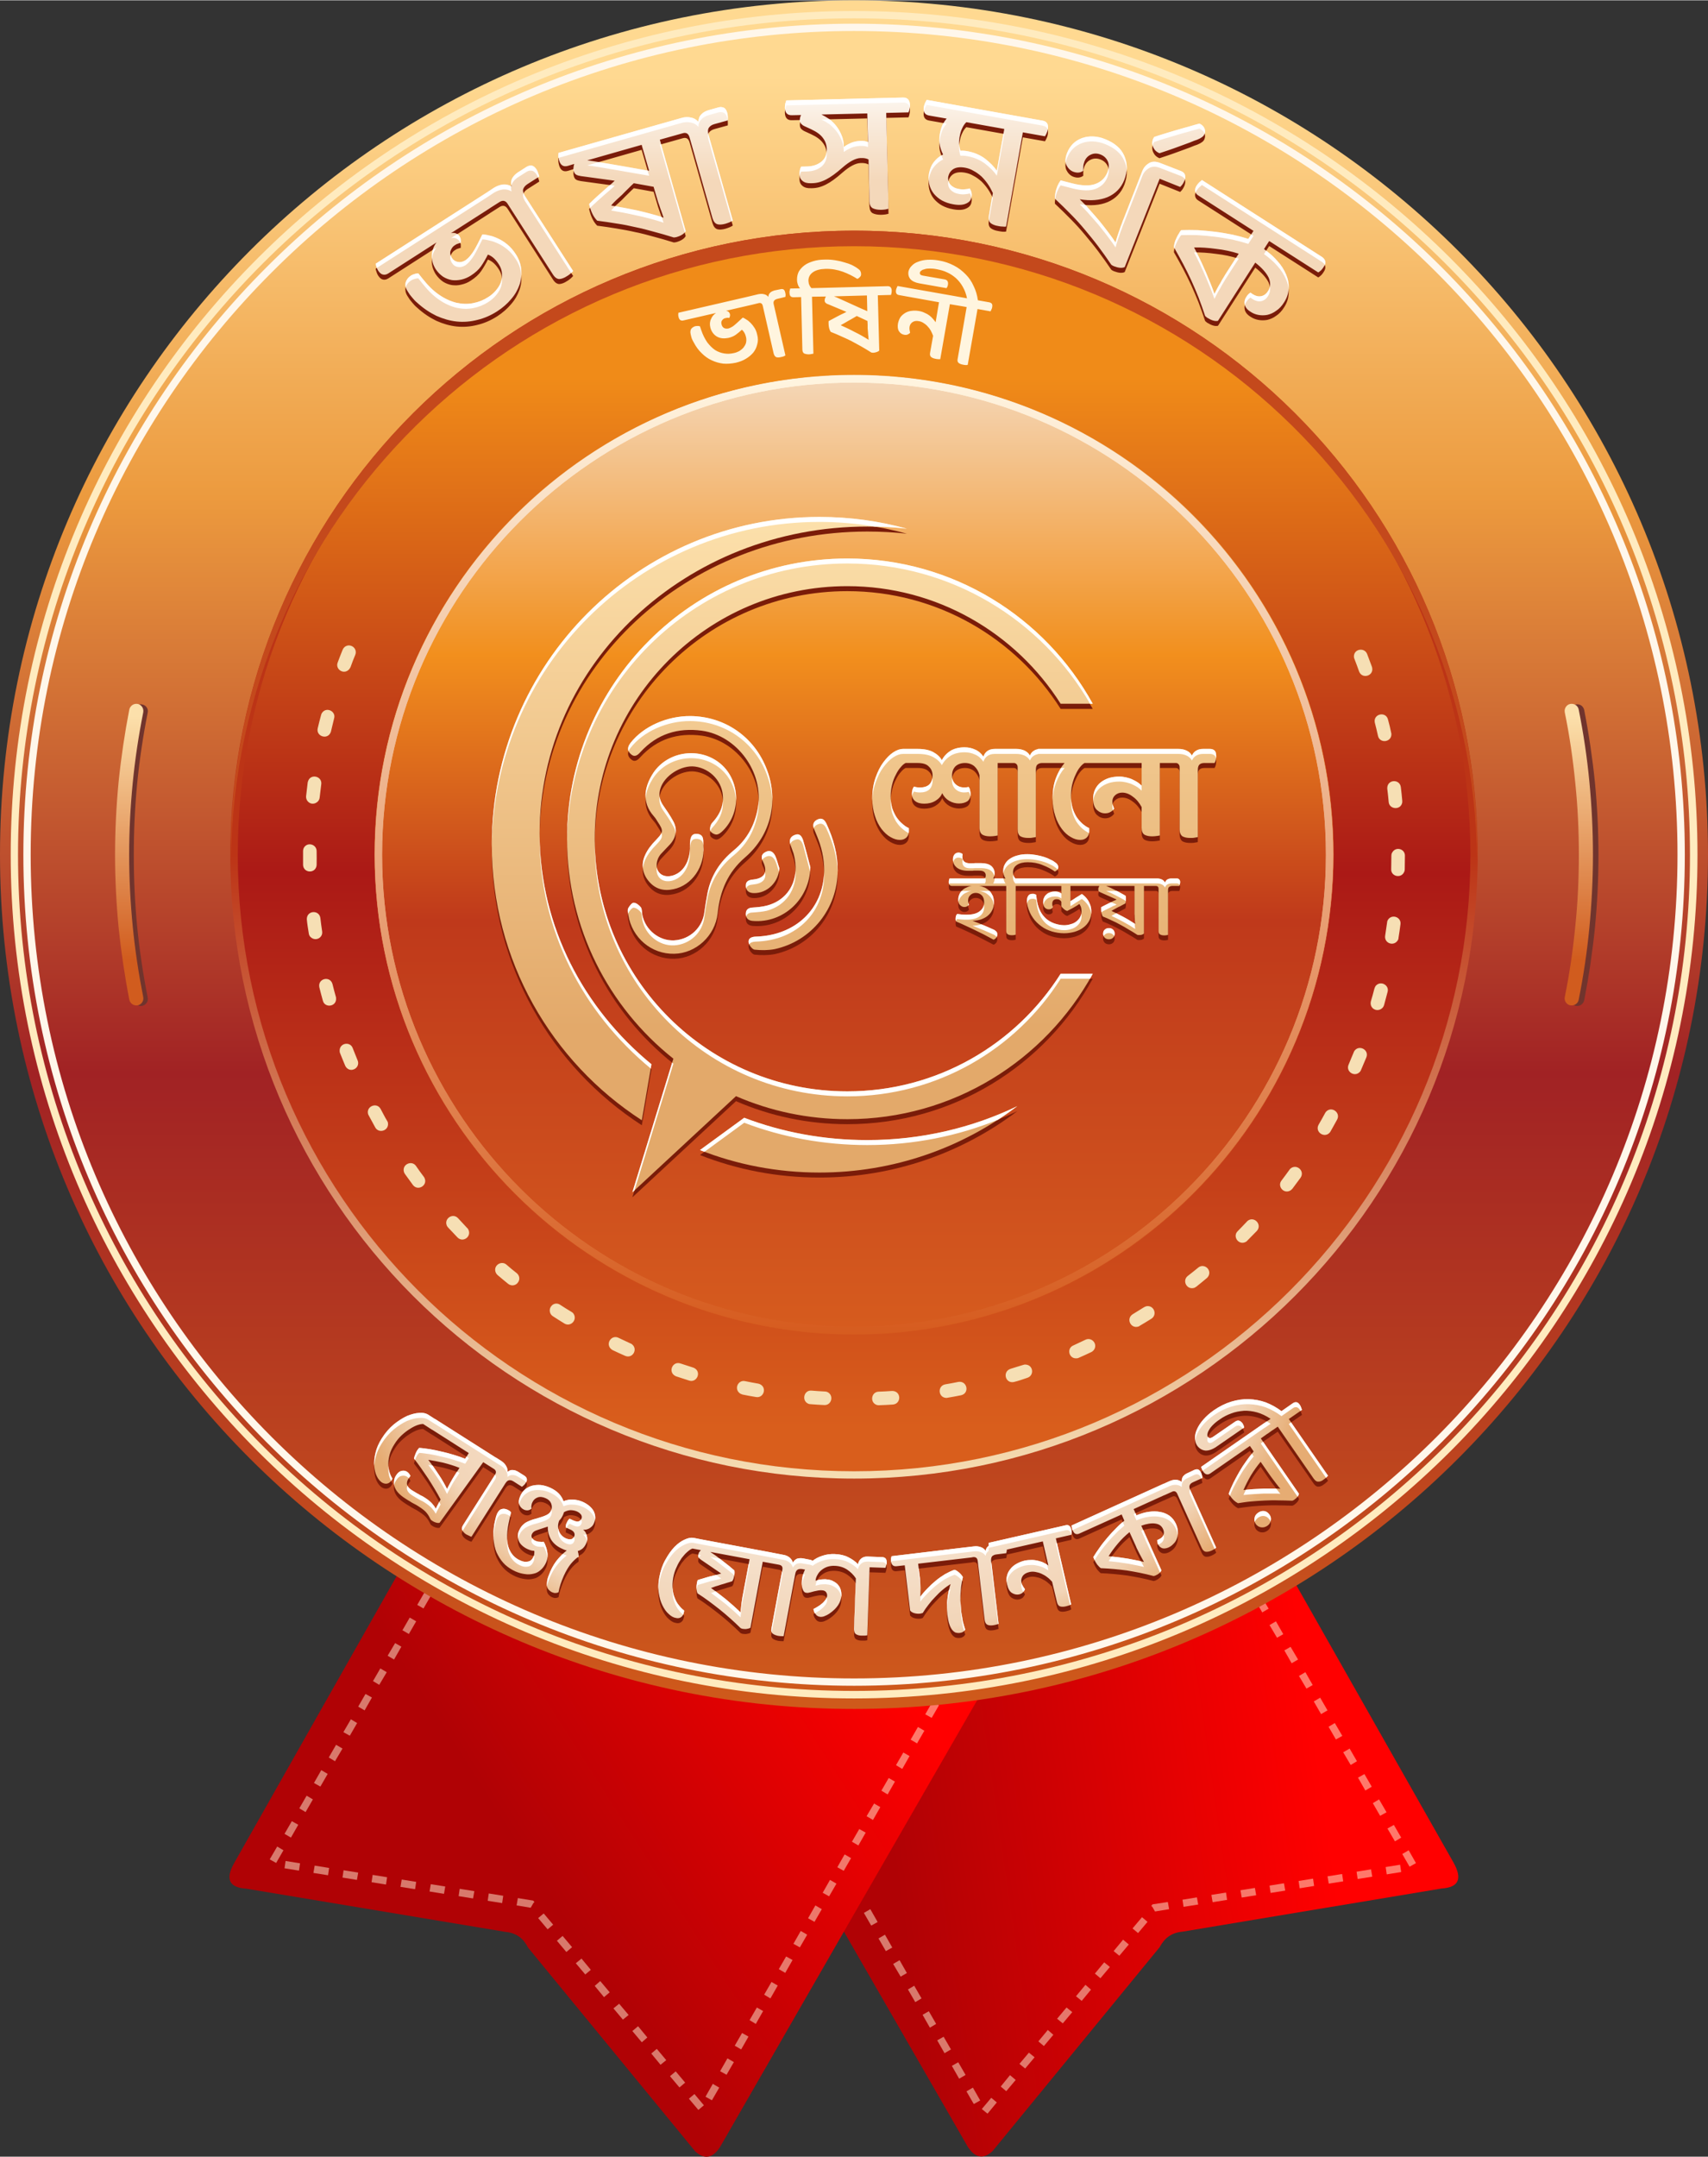 <?xml version="1.0" encoding="UTF-8"?>
<!DOCTYPE svg PUBLIC "-//W3C//DTD SVG 1.1//EN" "http://www.w3.org/Graphics/SVG/1.1/DTD/svg11.dtd">
<!-- Creator: CorelDRAW X7 -->
<svg xmlns="http://www.w3.org/2000/svg" xml:space="preserve" width="484px" height="611px" version="1.1" style="shape-rendering:geometricPrecision; text-rendering:geometricPrecision; image-rendering:optimizeQuality; fill-rule:evenodd; clip-rule:evenodd"
viewBox="0 0 9575 12084"
 xmlns:xlink="http://www.w3.org/1999/xlink">
 <rect x="0" y="0" width="9575" height="12084" fill="#333333" stroke="none"/>
 <defs>
  <style type="text/css">
   <![CDATA[
    .fil3 {fill:none}
    .fil5 {fill:#70342D}
    .fil23 {fill:#7A1C09}
    .fil14 {fill:#C4491C}
    .fil19 {fill:#FFF5DF}
    .fil22 {fill:white}
    .fil16 {fill:#7A1C09;fill-rule:nonzero}
    .fil20 {fill:#7A1C09;fill-rule:nonzero}
    .fil11 {fill:#F6DFB4;fill-rule:nonzero}
    .fil6 {fill:#FFEBBF;fill-rule:nonzero}
    .fil7 {fill:#FFF7EB;fill-rule:nonzero}
    .fil18 {fill:white;fill-rule:nonzero}
    .fil1 {fill:#FFF0D4;fill-rule:nonzero;fill-opacity:0.502}
    .fil13 {fill:url(#id0)}
    .fil10 {fill:url(#id1)}
    .fil4 {fill:url(#id2)}
    .fil12 {fill:url(#id3)}
    .fil9 {fill:url(#id4)}
    .fil8 {fill:url(#id5)}
    .fil0 {fill:url(#id6)}
    .fil2 {fill:url(#id7)}
    .fil24 {fill:url(#id8)}
    .fil15 {fill:url(#id9)}
    .fil21 {fill:url(#id10)}
    .fil17 {fill:url(#id11);fill-rule:nonzero}
   ]]>
  </style>
  <linearGradient id="id0" gradientUnits="userSpaceOnUse" x1="4787.75" y1="2098.23" x2="4787.75" y2="7751.59">
   <stop offset="0" style="stop-opacity:1; stop-color:#F4D8BA"/>
   <stop offset="0.278" style="stop-opacity:1; stop-color:#F28F1D"/>
   <stop offset="0.541" style="stop-opacity:1; stop-color:#BF391B"/>
   <stop offset="1" style="stop-opacity:1; stop-color:#D9601F"/>
  </linearGradient>
  <linearGradient id="id1" gradientUnits="userSpaceOnUse" x1="4787.66" y1="2119.2" x2="4787.75" y2="8000.71">
   <stop offset="0" style="stop-opacity:1; stop-color:#F08B18"/>
   <stop offset="0.471" style="stop-opacity:1; stop-color:#AB1916"/>
   <stop offset="1" style="stop-opacity:1; stop-color:#D95E1C"/>
  </linearGradient>
  <linearGradient id="id2" gradientUnits="userSpaceOnUse" x1="4805.57" y1="424.21" x2="4805.57" y2="9554.04">
   <stop offset="0" style="stop-opacity:1; stop-color:#FFD991"/>
   <stop offset="0.259" style="stop-opacity:1; stop-color:#EC9A3E"/>
   <stop offset="0.612" style="stop-opacity:1; stop-color:#A12224"/>
   <stop offset="1" style="stop-opacity:1; stop-color:#CF5A1B"/>
  </linearGradient>
  <linearGradient id="id3" gradientUnits="userSpaceOnUse" x1="4786.47" y1="8304.46" x2="4786.56" y2="4787.66">
   <stop offset="0" style="stop-opacity:1; stop-color:#F6DFB4"/>
   <stop offset="1" style="stop-opacity:1; stop-color:#BC3416"/>
  </linearGradient>
  <linearGradient id="id4" gradientUnits="userSpaceOnUse" x1="8924.1" y1="4009.32" x2="8928.82" y2="5373.27">
   <stop offset="0" style="stop-opacity:1; stop-color:#FCE0AB"/>
   <stop offset="1" style="stop-opacity:1; stop-color:#D15C1E"/>
  </linearGradient>
  <linearGradient id="id5" gradientUnits="userSpaceOnUse" xlink:href="#id4" x1="797.671" y1="4009.32" x2="802.388" y2="5373.27">
  </linearGradient>
  <linearGradient id="id6" gradientUnits="userSpaceOnUse" x1="7235.93" y1="8774.07" x2="4822.83" y2="9123.48">
   <stop offset="0" style="stop-opacity:1; stop-color:red"/>
   <stop offset="1" style="stop-opacity:1; stop-color:#B00205"/>
  </linearGradient>
  <linearGradient id="id7" gradientUnits="userSpaceOnUse" x1="2405.76" y1="9569.62" x2="4350.28" y2="8330.36">
   <stop offset="0" style="stop-opacity:1; stop-color:#B00205"/>
   <stop offset="1" style="stop-opacity:1; stop-color:red"/>
  </linearGradient>
  <linearGradient id="id8" gradientUnits="userSpaceOnUse" x1="3520.7" y1="5756.66" x2="3520.94" y2="2908.28">
   <stop offset="0" style="stop-opacity:1; stop-color:#E3A96A"/>
   <stop offset="1" style="stop-opacity:1; stop-color:#FCE0AB"/>
  </linearGradient>
  <linearGradient id="id9" gradientUnits="objectBoundingBox" x1="55.247%" y1="0.333%" x2="55.249%" y2="100.849%">
   <stop offset="0" style="stop-opacity:1; stop-color:#FFF4DF"/>
   <stop offset="1" style="stop-opacity:1; stop-color:#D65B1E"/>
  </linearGradient>
  <radialGradient id="id10" gradientUnits="userSpaceOnUse" gradientTransform="matrix(3.4938E-005 0.668 -0.997 0.005 12257 4454)" cx="4664.16" cy="7613.05" r="2673.83" fx="4664.16" fy="7613.05">
   <stop offset="0" style="stop-opacity:1; stop-color:#FEFEFE"/>
   <stop offset="0.878" style="stop-opacity:1; stop-color:#F2D5B8"/>
   <stop offset="1" style="stop-opacity:1; stop-color:#E6AC73"/>
  </radialGradient>
  <linearGradient id="id11" gradientUnits="userSpaceOnUse" x1="4517.59" y1="1012.81" x2="4517.59" y2="425.237">
   <stop offset="0" style="stop-opacity:1; stop-color:#F4D8BA"/>
   <stop offset="0.561" style="stop-opacity:1; stop-color:#F9EBDC"/>
   <stop offset="1" style="stop-opacity:1; stop-color:white"/>
  </linearGradient>
 </defs>
 <g id="Layer_x0020_1">
  <g id="_1100169576">
   <g>
    <g>
     <path class="fil0" d="M4728 9283l-456 94 -126 25 -85 18 -76 15 -37 8 -10 2 36 63 757 1315 694 1205c39,60 84,75 139,25l937 -1143c25,-47 62,-81 128,-87l1453 -242c95,-6 117,-54 67,-144l-880 -1552 -30 -52 -4 -8 -16 -28 -12 -21 -16 3 -125 25 -67 14 -43 9 -2228 456z"/>
     <path class="fil1" d="M6993 8891l36 -21 -41 -71 -36 21 41 71zm-2853 520l-36 21 41 71 36 -20 -41 -72zm82 143l-36 21 41 71 36 -20 -41 -72zm82 143l-36 21 41 71 36 -20 -41 -72zm82 143l-35 21 41 71 35 -20 -41 -72zm82 143l-35 20 41 72 35 -21 -41 -71zm83 143l-36 20 41 72 36 -21 -41 -71zm82 143l-36 20 41 72 36 -21 -41 -71zm82 143l-36 20 41 72 36 -21 -41 -71zm82 142l-36 21 41 71 36 -20 -41 -72zm82 143l-36 21 41 71 36 -20 -41 -72zm82 143l-36 21 41 71 36 -20 -41 -72zm82 143l-36 21 42 71 35 -20 -41 -72zm82 143l-35 21 41 71 35 -21 -41 -71zm82 143l-35 20 41 72 35 -21 -41 -71zm83 143l-36 20 41 72 36 -21 -41 -71zm82 143l-36 20 41 72 36 -21 -41 -71zm82 142l-36 21 41 71 36 -20 -41 -72zm50 120l32 26 52 -63 -31 -26 -53 63zm106 -126l31 26 53 -63 -32 -27 -52 64zm105 -127l32 26 53 -63 -32 -26 -53 63zm106 -126l31 26 53 -63 -31 -27 -53 64zm105 -127l32 26 53 -63 -32 -26 -53 63zm106 -126l32 26 52 -63 -31 -27 -53 64zm106 -127l31 26 53 -63 -32 -26 -52 63zm105 -126l32 26 53 -63 -32 -27 -53 64zm106 -127l31 26 53 -63 -31 -26 -53 63zm105 -126l6 5 15 26 79 -13 -7 -40 -86 13 -7 9zm175 -35l6 40 82 -13 -7 -40 -81 13zm162 -27l7 41 81 -13 -6 -41 -82 13zm163 -26l7 41 81 -13 -7 -41 -81 13zm163 -26l6 41 82 -13 -7 -41 -81 13zm163 -26l6 41 81 -13 -6 -41 -81 13zm162 -26l7 41 81 -13 -6 -41 -82 13zm163 -26l6 41 82 -13 -7 -41 -81 13zm163 -26l6 41 81 -13 -6 -41 -81 13zm134 -2l36 -20 -41 -72 -36 21 41 71zm-82 -142l35 -21 -41 -71 -36 20 42 72zm-83 -143l36 -20 -42 -72 -35 21 41 71zm-83 -142l36 -21 -41 -71 -36 20 41 72zm-82 -143l35 -21 -41 -71 -36 21 42 71zm-83 -143l36 -20 -42 -72 -35 21 41 71zm-83 -142l36 -21 -41 -71 -36 21 41 71zm-82 -143l35 -20 -41 -72 -36 21 42 71zm-83 -142l36 -21 -42 -71 -35 20 41 72zm-82 -143l35 -20 -41 -72 -36 21 42 71zm-83 -142l36 -21 -42 -71 -35 20 41 72z"/>
     <path class="fil2" d="M2254 8777c-314,553 -627,1107 -941,1661 -51,90 -29,138 67,144 484,81 968,161 1452,242 66,6 104,40 128,88 313,381 625,762 938,1143 54,49 100,35 139,-26 495,-861 991,-1722 1487,-2583 -1090,-223 -2180,-446 -3270,-669z"/>
     <path class="fil1" d="M2457 8870l-36 -21 41 -71 36 21 -41 71zm2853 520l36 21 -41 71 -36 -20 41 -72zm-82 143l36 21 -41 71 -36 -20 41 -72zm-82 143l36 21 -41 71 -36 -21 41 -71zm-82 143l35 20 -41 72 -35 -21 41 -71zm-82 143l35 20 -41 72 -35 -21 41 -71zm-82 143l35 20 -41 72 -36 -21 42 -71zm-83 143l36 20 -41 72 -36 -21 41 -71zm-82 142l36 21 -41 71 -36 -20 41 -72zm-82 143l36 21 -41 71 -36 -20 41 -72zm-82 143l36 21 -41 71 -36 -20 41 -72zm-82 143l36 21 -41 71 -36 -20 41 -72zm-82 143l36 20 -41 72 -36 -21 41 -71zm-82 143l35 20 -41 72 -35 -21 41 -71zm-82 143l35 20 -41 72 -35 -21 41 -71zm-83 143l36 20 -41 72 -36 -21 41 -71zm-82 142l36 21 -41 71 -36 -20 41 -72zm-82 143l36 21 -41 71 -36 -20 41 -72zm-50 120l-31 26 -53 -63 31 -26 53 63zm-105 -127l-32 27 -53 -63 32 -27 53 63zm-106 -126l-32 26 -52 -63 31 -26 53 63zm-106 -127l-31 27 -53 -63 32 -27 52 63zm-105 -126l-32 26 -53 -63 32 -26 53 63zm-106 -127l-32 27 -52 -63 31 -27 53 63zm-106 -126l-31 26 -53 -63 32 -26 52 63zm-105 -127l-32 27 -53 -63 32 -27 53 63zm-106 -126l-31 26 -53 -63 31 -26 53 63zm-105 -127l-6 6 -15 26 -79 -13 7 -41 86 14 7 8zm-175 -35l-6 41 -81 -13 6 -41 81 13zm-162 -26l-7 41 -81 -13 6 -41 82 13zm-163 -26l-7 41 -81 -13 7 -41 81 13zm-163 -26l-6 41 -82 -13 7 -41 81 13zm-163 -26l-6 41 -81 -13 6 -41 81 13zm-162 -26l-7 41 -81 -13 6 -41 82 13zm-163 -26l-6 41 -82 -13 7 -41 81 13zm-163 -26l-6 41 -81 -13 6 -41 81 13zm-134 -2l-36 -20 42 -72 35 21 -41 71zm83 -142l-36 -21 41 -71 36 20 -41 72zm82 -143l-35 -21 41 -71 35 21 -41 71zm83 -143l-36 -20 41 -72 36 21 -41 71zm82 -142l-35 -21 41 -71 36 21 -42 71zm83 -143l-36 -20 42 -72 35 21 -41 71zm83 -142l-36 -21 41 -71 36 20 -41 72zm82 -143l-35 -21 41 -71 36 21 -42 71zm83 -142l-36 -21 42 -71 35 20 -41 72zm83 -143l-36 -21 41 -71 36 21 -41 71zm82 -143l-35 -20 41 -71 35 20 -41 71z"/>
    </g>
    <g>
     <circle class="fil3" cx="4788" cy="4751" r="4751"/>
     <path class="fil4" d="M4788 0c2644,0 4787,2143 4787,4788 0,2644 -2143,4787 -4787,4787 -2645,0 -4788,-2143 -4788,-4787 0,-2645 2143,-4788 4788,-4788zm0 1306c1923,0 3482,1559 3482,3482 0,1923 -1559,3482 -3482,3482 -1923,0 -3482,-1559 -3482,-3482 0,-1923 1559,-3482 3482,-3482z"/>
     <path class="fil5" d="M828 5588c-26,-131 -46,-264 -59,-397 -13,-133 -19,-267 -19,-401 0,-134 6,-268 19,-401 13,-133 33,-266 59,-397 5,-21 -9,-42 -31,-46 -21,-5 -42,9 -46,31 -27,133 -47,268 -60,404 -14,136 -20,273 -20,409 0,137 6,273 20,409 13,136 33,271 60,404 4,22 25,36 46,32 22,-5 36,-26 31,-47z"/>
     <path class="fil6" d="M4788 60c1305,0 2487,529 3343,1385 855,855 1385,2037 1385,3343 0,1305 -530,2487 -1385,3343 -856,855 -2038,1385 -3343,1385 -1306,0 -2488,-530 -3343,-1385 -856,-856 -1385,-2038 -1385,-3343 0,-1306 529,-2488 1385,-3343 855,-856 2037,-1385 3343,-1385zm3314 1414c-848,-848 -2020,-1373 -3314,-1373 -1295,0 -2466,525 -3314,1373 -848,848 -1373,2019 -1373,3314 0,1294 525,2465 1373,3314 848,848 2019,1372 3314,1372 1294,0 2466,-524 3314,-1372 848,-849 1372,-2020 1372,-3314 0,-1295 -524,-2466 -1372,-3314z"/>
     <path class="fil7" d="M4788 131c1286,0 2450,521 3293,1364 842,842 1364,2007 1364,3293 0,1286 -522,2450 -1364,3293 -843,842 -2007,1364 -3293,1364 -1286,0 -2451,-522 -3293,-1364 -843,-843 -1364,-2007 -1364,-3293 0,-1286 521,-2451 1364,-3293 842,-843 2007,-1364 3293,-1364zm3264 1393c-836,-836 -1990,-1352 -3264,-1352 -1275,0 -2429,516 -3264,1352 -836,835 -1352,1989 -1352,3264 0,1274 516,2428 1352,3264 835,835 1989,1352 3264,1352 1274,0 2428,-517 3264,-1352 835,-836 1352,-1990 1352,-3264 0,-1275 -517,-2429 -1352,-3264z"/>
     <path class="fil5" d="M8803 3992c26,131 46,264 59,397 13,133 19,267 19,401 0,134 -6,268 -19,401 -13,134 -33,266 -59,397 -4,21 10,42 31,47 22,4 42,-10 47,-31 26,-134 46,-269 60,-405 13,-136 20,-272 20,-409 0,-136 -7,-273 -20,-409 -14,-136 -34,-271 -60,-404 -5,-22 -25,-36 -47,-31 -21,4 -35,25 -31,46z"/>
     <path class="fil8" d="M803 5586c-26,-132 -46,-264 -59,-397 -13,-133 -20,-267 -20,-401 0,-134 7,-268 20,-402 13,-133 33,-265 59,-396 4,-22 -10,-43 -31,-47 -22,-4 -42,10 -47,31 -26,134 -46,269 -60,405 -13,136 -20,272 -20,409 0,136 7,273 20,409 14,135 34,270 60,404 5,21 25,35 47,31 21,-4 35,-25 31,-46z"/>
     <path class="fil9" d="M8772 3990c27,131 46,263 59,396 14,134 20,268 20,402 0,134 -6,268 -20,401 -13,133 -32,265 -59,397 -4,21 10,42 31,46 22,4 43,-10 47,-31 27,-134 47,-269 60,-404 13,-136 20,-273 20,-409 0,-137 -7,-273 -20,-409 -13,-136 -33,-271 -60,-405 -4,-21 -25,-35 -47,-31 -21,4 -35,25 -31,47z"/>
     <circle class="fil10" cx="4788" cy="4788" r="3485"/>
     <path class="fil11" d="M7664 3663c-15,-38 -74,-29 -74,14 0,5 1,9 3,14 9,23 18,47 26,70 17,45 84,25 73,-22l-1 -4c-9,-24 -18,-48 -27,-72zm-5672 4c6,-17 1,-34 -14,-45 -21,-14 -47,-6 -57,17 -10,24 -19,48 -28,72 -15,39 37,72 66,36 2,-3 4,-6 6,-10 8,-23 17,-46 27,-70zm-119 357c12,-40 -45,-68 -69,-29 -2,4 -3,6 -4,10 -7,25 -13,50 -19,75 -10,46 58,67 74,19 6,-25 12,-50 18,-75zm-72 369c6,-46 -62,-62 -75,-14l-1 4c-3,26 -6,51 -9,77 -1,14 5,27 16,35 23,17 57,1 60,-27 3,-25 6,-50 9,-75zm-26 375c0,-40 -55,-54 -73,-16 -2,6 -3,10 -3,15 0,26 0,52 0,78 2,48 72,50 76,1 1,-26 0,-52 0,-78zm21 375c-6,-47 -76,-44 -76,6 2,26 7,54 11,80 1,8 5,17 12,22 27,24 68,2 63,-33 -4,-25 -7,-50 -10,-75zm68 370c-13,-48 -83,-32 -74,17 6,25 13,51 20,76 11,43 77,34 74,-13 0,-3 0,-5 -1,-8 -7,-24 -13,-48 -19,-72zm113 358c-14,-37 -71,-29 -73,13 0,5 0,10 2,15 10,24 19,48 29,71 8,18 27,28 45,22 22,-6 34,-30 25,-51 -9,-23 -19,-47 -28,-70zm157 342c-22,-41 -84,-14 -70,30 1,2 2,4 3,6 12,23 25,45 37,68 20,35 77,18 71,-26 -1,-5 -2,-8 -5,-12 -12,-19 -25,-46 -36,-66zm198 319c-23,-33 -78,-10 -68,32 1,5 3,8 6,13 15,21 30,41 45,62 28,36 84,2 65,-39 -1,-2 -2,-5 -4,-7 -15,-20 -30,-40 -44,-61zm236 293c-30,-32 -82,3 -62,44 2,3 4,5 6,8 17,18 35,37 53,56 32,32 84,-8 58,-49 -1,-1 -2,-3 -4,-4 -17,-18 -34,-37 -51,-55zm271 260c-25,-22 -66,-1 -63,32 1,11 6,20 14,27 19,16 39,33 59,49 18,14 44,10 56,-10 11,-16 7,-38 -8,-50 -20,-16 -39,-31 -58,-48zm301 225c-16,-11 -37,-8 -49,7 -15,17 -11,45 8,57 21,14 43,27 65,41 35,22 77,-22 49,-58 -3,-3 -6,-5 -9,-7 -22,-13 -43,-26 -64,-40zm327 185c-40,-19 -75,35 -40,64 2,2 5,3 7,5 23,11 47,22 70,32 43,19 75,-39 37,-66 -1,-1 -3,-2 -6,-3 -22,-10 -45,-21 -68,-32zm348 144c-44,-15 -71,46 -31,69 2,1 4,2 6,3 25,8 49,16 74,24 42,13 70,-47 29,-70 -2,-1 -4,-2 -7,-3 -24,-8 -47,-15 -71,-23zm362 99c-39,-9 -65,45 -27,70 4,2 7,3 12,5 25,5 50,10 76,14 44,8 64,-55 20,-73 -2,-1 -5,-1 -7,-2 -24,-4 -49,-9 -74,-14zm372 53c-43,-4 -58,60 -14,75 3,0 6,1 8,1 26,2 52,4 78,5 42,2 56,-57 15,-74 -4,-1 -8,-2 -12,-2 -25,-1 -50,-3 -75,-5zm376 6c-42,2 -50,63 -8,75 4,1 7,1 12,1 26,-1 51,-2 77,-4 46,-4 48,-72 -1,-76 -1,0 -3,0 -5,0 -25,2 -50,3 -75,4zm374 -41c-44,8 -41,74 6,76 2,0 5,0 7,-1 25,-4 51,-9 76,-14 48,-11 35,-81 -14,-75 -25,5 -50,10 -75,14zm366 -87c-46,15 -30,83 18,74 26,-6 53,-16 77,-24 39,-13 33,-72 -11,-74 -5,0 -8,0 -13,2 -24,7 -48,15 -71,22zm352 -131c-39,16 -25,77 20,72 4,0 7,-1 11,-3 23,-10 47,-21 70,-32 8,-4 15,-11 19,-20 13,-33 -21,-64 -52,-49 -23,11 -45,21 -68,32zm333 -175c-39,25 -11,83 32,69 3,-1 5,-2 7,-4 22,-13 44,-26 66,-40 34,-22 15,-76 -27,-70 -5,1 -10,3 -15,6 -21,13 -42,26 -63,39zm308 -214c-32,26 -5,80 38,66 4,-2 6,-4 10,-6 20,-16 40,-32 60,-49 11,-10 16,-25 12,-39 -8,-27 -40,-37 -61,-19 -20,16 -39,32 -59,47zm280 -251c-30,30 7,82 47,59 3,-2 5,-3 7,-6 18,-18 36,-37 54,-55 31,-35 -14,-84 -51,-57 -2,2 -3,3 -5,5 -17,18 -34,36 -52,54zm246 -284c-25,32 13,78 51,55 4,-3 7,-6 10,-9 15,-21 31,-41 46,-62 26,-39 -24,-81 -58,-50 -2,2 -3,4 -4,5 -15,21 -30,41 -45,61zm208 -313c-23,42 36,80 65,41 13,-22 26,-47 39,-70 21,-39 -32,-78 -63,-43 -1,2 -3,4 -4,6 -12,22 -24,44 -37,66zm168 -336c-17,39 36,73 65,38 2,-3 4,-5 5,-9 10,-23 20,-47 30,-71 16,-42 -41,-72 -67,-36 -2,3 -3,5 -4,8 -10,22 -19,47 -29,70zm125 -355c-4,17 2,34 17,43 21,13 50,2 57,-22 7,-25 13,-50 20,-75 10,-37 -39,-65 -67,-33 -3,5 -5,9 -7,15 -6,24 -13,48 -20,72zm80 -367c-5,41 47,60 70,26 3,-4 5,-9 5,-15 4,-25 8,-51 11,-76 6,-43 -54,-61 -73,-20 -1,4 -2,7 -2,10 -4,25 -7,50 -11,75zm34 -374c-2,40 54,54 72,17 3,-6 4,-10 4,-16 0,-25 1,-51 1,-77 0,-39 -53,-53 -72,-16 -3,5 -4,10 -4,16 0,25 -1,50 -1,76zm-14 -376c4,42 68,47 76,2 0,-3 0,-6 0,-10 -2,-25 -5,-51 -8,-76 -6,-46 -74,-44 -76,4 0,2 0,3 0,5 3,25 6,50 8,75zm-60 -371c10,45 79,36 75,-13l-1 -4c-5,-25 -11,-50 -18,-75 -12,-47 -83,-32 -74,17 6,25 13,50 18,75z"/>
     <path class="fil12" d="M4788 1291c965,0 1839,392 2472,1024 633,633 1024,1507 1024,2473 0,965 -391,1839 -1024,2472 -633,633 -1507,1024 -2472,1024 -966,0 -1840,-391 -2473,-1024 -632,-633 -1024,-1507 -1024,-2472 0,-966 392,-1840 1024,-2473 633,-632 1507,-1024 2473,-1024zm0 42c1908,0 3455,1546 3455,3455 0,1908 -1547,3455 -3455,3455 -1908,0 -3455,-1547 -3455,-3455 0,-1909 1547,-3455 3455,-3455z"/>
     <circle class="fil13" cx="4788" cy="4788" r="2689"/>
     <path class="fil14" d="M4788 1291c1929,0 3494,1561 3494,3486 0,14 -1,29 -1,43 -23,-1905 -1578,-3442 -3493,-3442 -1916,0 -3471,1537 -3494,3442 0,-14 0,-29 0,-43 0,-1925 1564,-3486 3494,-3486z"/>
    </g>
   </g>
   <path class="fil15" d="M4788 2101c741,0 1413,301 1899,787 486,486 787,1158 787,1900 0,741 -301,1413 -787,1899 -486,486 -1158,787 -1899,787 -742,0 -1414,-301 -1900,-787 -486,-486 -787,-1158 -787,-1899 0,-742 301,-1414 787,-1900 486,-486 1158,-787 1900,-787zm0 41c1461,0 2645,1185 2645,2646 0,1461 -1184,2645 -2645,2645 -1461,0 -2646,-1184 -2646,-2645 0,-1461 1185,-2646 2646,-2646z"/>
  </g>
  <path class="fil16" d="M7115 1377l-29 45c29,21 55,43 76,68 22,24 37,49 48,75 11,26 16,52 14,79 -1,26 -9,51 -25,76 -13,21 -28,37 -45,48 -16,12 -33,19 -50,23 -17,3 -34,3 -50,0 -16,-3 -31,-9 -44,-18 -18,-11 -28,-24 -32,-39 -3,-15 -1,-29 9,-44 7,-11 15,-19 23,-24l13 9c16,10 31,14 47,11 15,-3 28,-12 38,-28 15,-23 16,-48 4,-76 -13,-27 -38,-55 -75,-84l-209 326c-16,4 -36,-2 -60,-17 -2,-1 -5,-3 -6,-5 -2,-1 -4,-3 -6,-5 -12,-37 -25,-72 -37,-104 -13,-33 -27,-65 -41,-96 -14,-30 -29,-61 -45,-91 -16,-30 -33,-61 -52,-94 0,-11 3,-24 8,-38 6,-14 12,-28 21,-41 1,-3 3,-5 5,-8 2,-4 4,-6 7,-9 29,-1 60,-1 92,0 32,2 65,5 98,9 33,4 65,10 97,16 31,7 61,15 89,24l29 -45 -309 -198c-10,-6 -16,-14 -18,-24 -2,-9 1,-21 9,-33 4,-6 9,-12 14,-17 6,-5 11,-9 15,-13l673 431c10,7 16,15 18,24 2,9 0,20 -9,33 -4,6 -8,12 -13,17 -6,5 -11,10 -17,13l-275 -176zm-4369 -184l-1 1 -217 139c12,-3 22,-2 30,2 8,4 14,9 18,15 4,7 7,14 7,20 0,6 0,12 0,17 -5,1 -11,3 -16,5 -5,1 -11,4 -18,9 -10,6 -17,16 -22,28 -6,13 -3,27 6,42 8,13 19,21 33,23 14,3 28,0 43,-9 11,-8 22,-18 32,-32 11,-13 23,-34 37,-61l26 -52c11,0 24,2 39,6 16,3 32,9 49,17 18,8 35,19 52,33 17,14 33,32 47,54 18,27 28,56 31,86 3,30 0,59 -10,87 -10,28 -25,55 -47,80 -21,25 -47,48 -78,68 -36,23 -73,39 -111,48 -39,10 -77,13 -116,9 -38,-4 -76,-15 -114,-32 -37,-18 -73,-42 -107,-73 -11,-9 -20,-19 -29,-30 -9,-10 -17,-21 -24,-33 -12,-18 -16,-35 -12,-51 5,-15 14,-28 29,-38 8,-5 16,-8 23,-10 7,-2 13,-3 19,-3l23 29c31,39 62,70 95,92 32,22 64,36 96,44 32,7 63,8 93,2 31,-6 59,-17 85,-34 16,-10 30,-22 42,-36 12,-14 22,-29 28,-45 6,-16 8,-33 7,-51 -1,-18 -7,-35 -18,-52 -18,-28 -38,-46 -61,-54 -12,24 -25,46 -38,65 -13,19 -33,37 -58,53 -16,11 -34,18 -52,22 -18,5 -36,5 -53,3 -18,-3 -34,-9 -50,-19 -16,-11 -30,-25 -42,-43 -16,-26 -23,-52 -21,-78 2,-27 10,-51 26,-71l-271 174c-10,6 -19,8 -29,6 -10,-2 -18,-9 -27,-22 -4,-6 -7,-13 -9,-20 -3,-7 -4,-13 -5,-19l626 -401 36 -24c18,-11 35,-17 52,-19 18,-1 33,2 48,11 -5,-17 -4,-32 3,-45 7,-13 18,-24 31,-33l50 -32c10,-6 20,-8 29,-6 10,1 19,9 27,21 4,6 7,13 9,20 3,7 5,14 6,20l-66 42c-12,8 -20,17 -24,28 -3,10 0,23 10,39l270 420c-3,3 -7,8 -13,13 -6,5 -13,11 -22,16 -15,10 -29,15 -42,16 -13,0 -25,-8 -36,-25l-254 -396c-12,-19 -27,-22 -45,-11l-55 35zm953 -384l145 512c-3,6 -9,13 -18,19 -9,6 -20,11 -34,15 -5,1 -10,2 -15,2 -39,-12 -76,-23 -111,-32 -35,-10 -70,-19 -105,-26 -34,-8 -69,-14 -104,-20 -35,-6 -71,-11 -109,-16 -8,-8 -16,-18 -23,-31 -7,-13 -13,-27 -17,-42 -1,-3 -2,-6 -3,-10 -1,-4 -2,-7 -2,-11 8,-8 18,-18 31,-30 13,-12 26,-24 40,-36 13,-12 27,-24 40,-35 13,-11 24,-21 32,-29l-190 -26c-11,-2 -20,-4 -26,-8 -6,-3 -10,-9 -13,-19 -2,-7 -3,-14 -2,-21 1,-7 2,-14 4,-20l-36 11c-25,7 -41,-4 -49,-32 -2,-7 -3,-14 -4,-21 0,-8 0,-14 1,-20l581 -165 0 0 106 -30c19,-6 38,-7 55,-3 17,3 31,11 42,24 1,-18 6,-32 17,-42 10,-11 23,-18 39,-23l57 -16c11,-3 21,-2 30,2 8,5 15,14 19,29 2,7 3,14 3,21 1,8 0,15 0,21l-76 21c-14,4 -24,11 -30,20 -6,9 -7,22 -2,40l136 480c-3,3 -8,5 -16,9 -7,3 -15,6 -25,9 -18,5 -33,6 -45,3 -13,-4 -22,-15 -28,-35l-128 -451c-6,-22 -19,-30 -39,-24l-7 2 -121 34zm21 437c-3,-9 -7,-20 -11,-32 -5,-12 -9,-25 -13,-37 -5,-13 -9,-25 -12,-37 -4,-12 -7,-22 -9,-30l-11 -37 -111 -20c-10,9 -20,19 -31,30 -12,12 -24,23 -35,35 -12,11 -24,22 -35,32 -11,11 -20,20 -26,28 43,7 91,16 144,28 53,11 103,25 150,40zm-428 -321c13,1 34,5 62,9 28,5 60,10 94,16 34,6 68,12 103,18 34,6 63,11 88,15l-42 -145 -305 87zm1676 -266l13 537c-4,1 -9,3 -17,4 -8,1 -17,2 -26,2 -19,0 -34,-3 -46,-9 -11,-6 -17,-19 -18,-39l-5 -234c-11,-6 -25,-9 -45,-8 -28,1 -62,19 -103,55 -34,30 -64,52 -90,65 -27,14 -53,21 -81,21l-3 0c-20,1 -36,-3 -47,-12 -12,-9 -18,-22 -18,-39 0,-15 2,-29 9,-42l35 -1c32,-1 58,-10 79,-27 20,-17 30,-40 30,-70 -1,-24 -8,-45 -22,-63 -13,-18 -35,-34 -65,-48l-37 -17c-9,-4 -15,-9 -20,-14 -4,-5 -7,-12 -7,-22 0,-9 2,-18 7,-27l-51 1c-26,1 -39,-13 -40,-42 0,-7 1,-15 2,-22 2,-7 4,-13 6,-19l653 -16c26,-1 39,13 40,41 0,7 0,15 -2,22 -1,7 -3,14 -6,20l-125 3zm-147 157c10,0 19,0 26,1 7,2 14,3 19,5l-4 -160 -257 6c14,7 28,15 43,25 14,11 27,24 39,38 12,15 22,32 30,51 8,18 13,39 13,61l0 7c13,-9 27,-17 43,-24 15,-6 31,-9 48,-10zm913 -48l-94 528c-4,1 -10,1 -18,1 -8,-1 -17,-2 -26,-4 -19,-3 -33,-9 -43,-17 -10,-9 -13,-23 -9,-42l22 -126c-8,-17 -17,-34 -28,-50 -11,-16 -23,-30 -36,-43 -14,-12 -28,-23 -44,-31 -15,-9 -31,-15 -48,-18 -28,-5 -50,-2 -66,8 -15,10 -24,24 -28,42 -3,17 1,32 12,45 11,12 27,21 47,24 13,3 25,3 34,2 10,-1 19,-2 27,-5 10,15 14,31 10,50 -3,16 -12,27 -30,35 -17,8 -41,10 -73,4 -23,-4 -43,-11 -62,-21 -18,-10 -33,-23 -45,-37 -12,-15 -21,-32 -26,-52 -5,-19 -6,-40 -2,-63 5,-27 15,-49 29,-66 15,-18 31,-31 50,-40 -7,-13 -13,-29 -18,-49 -4,-19 -5,-42 0,-67 3,-17 8,-34 14,-48 7,-15 15,-27 24,-37l-97 -17c-26,-4 -36,-21 -31,-50 2,-7 4,-14 7,-20 3,-7 6,-13 9,-18l648 116c26,4 36,21 31,49 -1,7 -3,14 -6,20 -3,7 -6,13 -10,19l-124 -22zm-308 106c36,7 69,21 97,42 28,22 50,44 65,67l42 -234 -213 -38c-9,9 -17,20 -23,34 -7,14 -11,29 -14,46 -6,30 -4,56 4,80 12,-1 26,0 42,3zm1195 111c23,10 29,27 19,54 -3,6 -6,13 -10,19 -4,6 -9,11 -14,16l-115 -46 -196 495c-15,7 -35,5 -61,-5 -5,-2 -10,-5 -14,-8 -25,-37 -50,-72 -74,-104 -24,-32 -49,-62 -74,-92 -25,-30 -51,-59 -79,-87 -27,-28 -57,-57 -89,-87 -1,-8 0,-18 2,-30 2,-13 6,-26 11,-39 3,-7 6,-13 9,-19 4,-6 7,-11 10,-15l62 16c57,15 101,16 133,4 32,-12 54,-33 67,-65 10,-25 10,-47 1,-64 -8,-17 -22,-29 -40,-36 -18,-7 -36,-7 -52,0 -17,7 -30,20 -38,40 -4,11 -6,20 -6,28 -1,8 0,16 0,23 -16,12 -35,14 -58,5 -16,-7 -28,-19 -37,-37 -8,-18 -7,-41 4,-68 8,-20 19,-37 33,-51 15,-15 32,-25 51,-32 20,-7 40,-10 63,-9 22,1 45,6 69,16 24,10 46,22 64,38 18,15 31,33 40,53 9,20 14,41 15,65 0,23 -5,47 -14,71 -18,46 -50,78 -94,97 -44,18 -96,22 -156,12 18,18 37,37 55,58 19,21 37,42 55,63 18,22 34,43 50,64 15,20 29,39 41,57 2,-9 5,-20 9,-32 4,-12 8,-25 13,-38 4,-12 8,-25 13,-36 4,-12 7,-21 11,-29l104 -266c8,-20 21,-34 38,-44 17,-10 38,-10 63,0l116 45zm103 -266c12,5 21,13 27,24 6,11 6,23 1,35 -4,12 -18,22 -40,31 -10,3 -23,8 -42,16 -18,7 -38,14 -60,22 -21,8 -42,15 -62,22 -20,7 -36,12 -48,16 -17,-7 -28,-18 -35,-33 -7,-15 -7,-30 -2,-45 3,-6 5,-10 7,-13 14,-5 33,-11 56,-18 22,-7 46,-14 70,-21 25,-7 48,-14 71,-20 23,-7 42,-12 57,-16zm220 729c-40,-13 -82,-22 -127,-27 -44,-6 -85,-9 -123,-8 25,47 47,95 67,141 20,47 36,87 47,119 4,-8 9,-18 15,-29 6,-11 12,-22 19,-33 6,-12 12,-22 19,-33 6,-10 11,-19 16,-26l67 -104z"/>
  <path class="fil17" d="M7115 1349l-29 45c29,21 55,43 76,68 22,24 37,49 48,75 11,26 16,52 14,79 -1,26 -9,51 -25,76 -13,21 -28,37 -45,48 -16,12 -33,19 -50,23 -17,3 -34,3 -50,0 -16,-3 -31,-9 -44,-18 -18,-11 -28,-24 -32,-39 -3,-15 -1,-29 9,-44 7,-12 15,-19 23,-24l13 9c16,10 31,14 47,11 15,-3 28,-12 38,-28 15,-23 16,-48 4,-76 -13,-27 -38,-55 -75,-84l-209 326c-16,4 -36,-2 -60,-17 -2,-1 -5,-3 -6,-5 -2,-1 -4,-3 -6,-5 -12,-37 -25,-72 -37,-104 -13,-33 -27,-65 -41,-96 -14,-30 -29,-61 -45,-91 -16,-30 -33,-61 -52,-94 0,-11 3,-24 8,-38 6,-14 12,-28 21,-41 1,-3 3,-5 5,-9 2,-3 4,-5 7,-8 29,-1 60,-1 92,0 32,2 65,5 98,9 33,4 65,10 97,16 31,7 61,15 89,24l29 -45 -309 -198c-10,-6 -16,-14 -18,-24 -2,-9 1,-21 9,-33 4,-6 9,-12 14,-17 6,-5 11,-9 15,-13l673 431c10,7 16,15 18,24 2,9 0,20 -9,33 -4,6 -8,12 -13,17 -6,5 -11,10 -17,13l-275 -176zm-4369 -184l-1 1 -217 139c12,-3 22,-2 30,2 8,4 14,9 18,15 4,7 7,14 7,20 0,6 0,12 0,17 -5,1 -11,3 -16,5 -5,1 -11,4 -18,9 -10,6 -17,16 -22,28 -6,13 -3,27 6,42 8,13 19,20 33,23 14,3 28,0 43,-9 11,-8 22,-18 32,-32 11,-13 23,-34 37,-61l26 -52c11,0 24,2 39,6 16,3 32,9 49,17 18,8 35,19 52,33 17,14 33,32 47,54 18,27 28,56 31,86 3,30 0,59 -10,87 -10,28 -25,55 -47,80 -21,25 -47,48 -78,68 -36,23 -73,39 -111,48 -39,10 -77,13 -116,9 -38,-4 -76,-15 -114,-32 -37,-18 -73,-42 -107,-73 -11,-9 -20,-19 -29,-30 -9,-10 -17,-21 -24,-33 -12,-18 -16,-35 -12,-51 5,-15 14,-28 29,-38 8,-5 16,-8 23,-10 7,-2 13,-3 19,-3l23 29c31,39 62,70 95,92 32,22 64,36 96,44 32,7 63,8 93,2 31,-6 59,-17 85,-34 16,-10 30,-22 42,-36 12,-14 22,-29 28,-45 6,-16 8,-33 7,-51 -1,-18 -7,-35 -18,-52 -18,-28 -38,-46 -61,-54 -12,24 -25,46 -38,65 -13,19 -33,37 -58,53 -16,10 -34,18 -52,22 -18,4 -36,5 -53,3 -18,-3 -34,-9 -50,-19 -16,-11 -30,-25 -42,-43 -16,-26 -23,-52 -21,-78 2,-27 10,-51 26,-71l-271 174c-10,6 -19,8 -29,6 -10,-2 -18,-9 -27,-22 -4,-6 -7,-13 -9,-20 -3,-7 -4,-13 -5,-19l626 -401 36 -24c18,-11 35,-17 52,-19 18,-1 33,2 48,11 -5,-17 -4,-32 3,-45 7,-13 18,-24 31,-33l50 -32c10,-6 20,-8 29,-7 10,2 19,10 27,22 4,6 7,13 9,20 3,7 5,14 6,20l-66 42c-12,8 -20,17 -24,28 -3,10 0,23 10,39l270 420c-3,3 -7,8 -13,13 -6,5 -13,11 -22,16 -15,10 -29,15 -42,16 -13,0 -25,-8 -36,-25l-254 -396c-12,-19 -27,-22 -45,-11l-55 35zm953 -384l145 512c-3,6 -9,13 -18,19 -9,6 -20,11 -34,15 -5,1 -10,2 -15,2 -39,-12 -76,-23 -111,-32 -35,-10 -70,-19 -105,-26 -34,-8 -69,-15 -104,-20 -35,-6 -71,-11 -109,-16 -8,-8 -16,-18 -23,-31 -7,-13 -13,-27 -17,-42 -1,-3 -2,-6 -3,-10 -1,-4 -2,-7 -2,-11 8,-8 18,-18 31,-30 13,-12 26,-24 40,-36 13,-12 27,-24 40,-35 13,-11 24,-21 32,-29l-190 -26c-11,-2 -20,-4 -26,-8 -6,-3 -10,-9 -13,-19 -2,-7 -3,-14 -2,-21 1,-7 2,-14 4,-20l-36 11c-25,7 -41,-4 -49,-32 -2,-7 -3,-14 -4,-21 0,-8 0,-14 1,-20l581 -165 0 0 106 -30c19,-6 38,-7 55,-3 17,3 31,11 42,24 1,-18 6,-32 17,-42 10,-11 23,-18 39,-23l57 -16c11,-3 21,-2 30,2 8,4 15,14 19,29 2,7 3,14 3,21 1,8 0,15 0,21l-76 21c-14,4 -24,11 -30,20 -6,9 -7,22 -2,40l136 480c-3,3 -8,5 -16,9 -7,3 -15,6 -25,9 -18,5 -33,6 -45,3 -13,-4 -22,-15 -28,-35l-128 -451c-6,-22 -19,-30 -39,-24l-7 2 -121 34zm21 437c-3,-9 -7,-20 -11,-32 -5,-12 -9,-25 -13,-37 -5,-13 -9,-25 -12,-37 -4,-12 -7,-22 -9,-30l-11 -37 -111 -20c-10,9 -20,19 -31,30 -12,12 -24,23 -35,35 -12,11 -24,22 -35,32 -11,11 -20,20 -26,28 43,7 91,16 144,27 53,12 103,26 150,41zm-428 -321c13,1 34,5 62,9 28,5 60,10 94,16 34,6 68,12 103,18 34,6 63,11 88,15l-42 -145 -305 87zm1676 -266l13 537c-4,1 -9,2 -17,4 -8,1 -17,2 -26,2 -19,0 -34,-3 -46,-9 -11,-6 -17,-19 -18,-39l-5 -234c-11,-6 -25,-9 -45,-8 -28,1 -62,19 -103,55 -34,30 -64,52 -90,65 -27,14 -53,21 -81,21l-3 0c-20,1 -36,-3 -47,-12 -12,-9 -18,-22 -18,-39 0,-15 2,-29 9,-42l35 -1c32,-1 58,-10 79,-27 20,-17 30,-40 30,-70 -1,-24 -8,-45 -22,-63 -13,-18 -35,-34 -65,-48l-37 -17c-9,-4 -15,-9 -20,-14 -4,-5 -7,-12 -7,-22 0,-9 2,-18 7,-27l-51 1c-26,1 -39,-13 -40,-42 0,-7 1,-15 2,-22 2,-7 4,-13 6,-19l653 -16c26,-1 39,13 40,41 0,7 0,15 -2,22 -1,7 -3,14 -6,20l-125 3zm-147 157c10,0 19,0 26,1 7,2 14,3 19,5l-4 -160 -257 6c14,7 28,15 43,25 14,11 27,24 39,38 12,15 22,32 30,51 8,18 13,39 13,61l0 7c13,-10 27,-17 43,-24 15,-6 31,-9 48,-10zm913 -48l-94 528c-4,1 -10,1 -18,0 -8,0 -17,-1 -26,-3 -19,-3 -33,-9 -43,-17 -10,-9 -13,-23 -9,-42l22 -126c-8,-17 -17,-34 -28,-50 -11,-16 -23,-30 -36,-43 -14,-12 -28,-23 -44,-31 -15,-9 -31,-15 -48,-18 -28,-5 -50,-2 -66,8 -15,10 -24,24 -28,41 -3,18 1,33 12,46 11,12 27,21 47,24 13,3 25,3 34,2 10,-1 19,-2 27,-5 10,15 14,31 10,50 -3,16 -12,27 -30,35 -17,8 -41,10 -73,4 -23,-4 -43,-11 -62,-21 -18,-10 -33,-23 -45,-37 -12,-15 -21,-32 -26,-52 -5,-19 -6,-40 -2,-63 5,-27 15,-49 29,-66 15,-18 31,-31 50,-40 -7,-13 -13,-29 -18,-49 -4,-19 -5,-42 0,-67 3,-18 8,-34 14,-48 7,-15 15,-27 24,-37l-97 -17c-26,-4 -36,-21 -31,-50 2,-7 4,-14 7,-21 3,-6 6,-12 9,-17l648 116c26,4 36,21 31,48 -1,8 -3,15 -6,21 -3,7 -6,13 -10,19l-124 -22zm-308 106c36,7 69,21 97,42 28,22 50,44 65,67l42 -234 -213 -38c-9,9 -17,20 -23,34 -7,14 -11,29 -14,46 -6,30 -4,56 4,80 12,-1 26,0 42,3zm1195 111c23,9 29,27 19,54 -3,6 -6,13 -10,19 -4,6 -9,11 -14,16l-115 -46 -196 495c-15,7 -35,5 -61,-5 -5,-2 -10,-5 -14,-8 -25,-37 -50,-72 -74,-104 -24,-32 -49,-62 -74,-92 -25,-30 -51,-59 -79,-87 -27,-28 -57,-57 -89,-87 -1,-8 0,-18 2,-30 2,-13 6,-26 11,-39 3,-7 6,-13 9,-19 4,-6 7,-11 10,-15l62 16c57,15 101,16 133,4 32,-12 54,-33 67,-65 10,-25 10,-47 1,-64 -8,-17 -22,-29 -40,-36 -18,-7 -36,-7 -52,0 -17,7 -30,20 -38,40 -4,11 -6,20 -6,28 -1,8 0,16 0,23 -16,12 -35,14 -58,5 -16,-7 -28,-19 -37,-37 -8,-18 -7,-41 4,-68 8,-20 19,-37 33,-51 15,-15 32,-25 51,-32 20,-7 40,-10 63,-9 22,1 45,6 69,16 24,10 46,22 64,38 18,15 31,33 40,53 9,20 14,41 15,65 0,23 -5,47 -14,71 -18,46 -50,78 -94,97 -44,18 -96,22 -156,12 18,18 37,37 55,58 19,21 37,42 55,63 18,22 34,43 50,64 15,20 29,39 41,57 2,-9 5,-20 9,-32 4,-12 8,-25 13,-38 4,-13 8,-25 13,-36 4,-12 7,-21 11,-29l104 -266c8,-20 21,-34 38,-44 17,-10 38,-10 63,0l116 45zm103 -266c12,5 21,13 27,24 6,11 6,23 1,35 -4,12 -18,22 -40,31 -10,3 -23,8 -42,16 -18,7 -38,14 -60,22 -21,8 -42,15 -62,22 -20,7 -36,12 -48,16 -17,-7 -28,-18 -35,-33 -7,-15 -7,-30 -2,-45 3,-6 5,-10 7,-13 14,-5 33,-11 56,-18 22,-7 46,-14 70,-21 25,-7 48,-14 71,-20 23,-7 42,-12 57,-16zm220 729c-40,-13 -82,-22 -127,-27 -44,-6 -85,-9 -123,-8 25,47 47,95 67,141 20,47 36,87 47,119 4,-8 9,-18 15,-29 6,-11 12,-22 19,-33 6,-12 12,-22 19,-33 6,-10 11,-19 16,-26l67 -104z"/>
  <path class="fil18" d="M7098 1403c25,18 46,38 64,59 22,24 37,49 48,75 11,26 16,52 14,79l0 6c-1,-19 -6,-38 -14,-57 -11,-26 -26,-51 -48,-75 -21,-25 -47,-47 -76,-68l12 -19zm-119 305l-1 -2c-3,-15 -1,-29 9,-44 7,-12 15,-19 23,-24l13 9c16,10 31,14 47,11 15,-3 28,-12 38,-28 6,-8 9,-17 11,-25 3,19 0,36 -11,53 -10,16 -23,25 -38,28 -16,3 -31,-1 -47,-11l-13 -9c-8,5 -16,13 -23,24 -4,6 -7,12 -8,18zm-395 -318l-3 -6c0,-11 3,-24 8,-38 6,-14 12,-28 21,-41 1,-3 3,-5 5,-9 2,-3 4,-5 7,-8 29,-1 60,-1 92,0 32,2 65,5 98,9 33,4 65,10 97,16 31,7 61,15 89,24l16 -25 13 8 -29 45c-28,-9 -58,-17 -89,-24 -32,-6 -64,-12 -97,-16 -33,-4 -66,-7 -98,-9 -32,-1 -63,-1 -92,0 -3,3 -5,5 -7,9 -2,3 -4,5 -5,8 -9,13 -15,27 -21,41 -2,5 -3,11 -5,16zm118 -313c-1,-2 -2,-4 -2,-7 -2,-9 1,-21 9,-33 4,-6 9,-12 14,-17 6,-5 11,-9 15,-13l673 431c10,7 16,15 18,24 2,6 1,13 -2,21 -3,-6 -9,-12 -16,-17l-673 -431c-4,4 -9,8 -15,13 -5,5 -10,11 -14,17 -3,4 -5,8 -7,12zm-4138 233c5,4 9,7 12,12 4,7 7,14 7,20 0,6 0,12 0,17l-2 1c-2,-3 -3,-7 -5,-10 -4,-6 -10,-11 -18,-15 -8,-4 -18,-5 -30,-2l36 -23zm-37 119c1,5 3,9 6,14 8,13 19,20 33,23 14,3 28,0 43,-9 11,-8 22,-18 32,-32 11,-13 23,-34 37,-61l26 -52c11,0 24,2 39,6 16,3 32,9 49,17 18,8 35,19 52,33 17,14 33,32 47,54 18,27 28,56 31,86 1,12 1,23 1,35l-1 -7c-3,-30 -13,-59 -31,-86 -14,-22 -30,-40 -47,-54 -17,-14 -34,-25 -52,-33 -17,-8 -33,-14 -49,-17 -15,-4 -28,-6 -39,-6l-26 52c-14,27 -26,48 -37,61 -10,14 -21,24 -32,32 -15,9 -29,12 -43,9 -14,-2 -25,-10 -33,-23 -9,-15 -12,-29 -6,-42zm-252 179c-3,-9 -3,-18 -1,-27 5,-15 14,-28 29,-38 8,-5 16,-8 23,-10 7,-2 13,-3 19,-3l23 29c31,39 62,70 95,92 32,22 64,36 96,44 32,7 63,8 93,2 31,-6 59,-17 85,-34 16,-10 30,-22 42,-36 12,-14 22,-29 28,-45 3,-9 6,-19 7,-29l0 6c1,18 -1,35 -7,51 -6,16 -16,31 -28,45 -12,14 -26,26 -42,36 -26,17 -54,28 -85,34 -30,6 -61,5 -93,-2 -32,-8 -64,-22 -96,-44 -33,-22 -64,-53 -95,-92l-23 -29c-6,0 -12,1 -19,3 -7,2 -15,5 -23,10 -15,10 -24,22 -28,37zm146 -158c-1,-7 -1,-15 0,-22 0,-11 2,-20 5,-29l21 -14c-15,19 -23,41 -26,65zm-309 50l-1 -5c-3,-7 -4,-13 -5,-19l626 -401 36 -24c18,-11 35,-17 52,-19 17,-1 32,2 46,10 -2,9 -1,19 2,29 -15,-9 -30,-12 -48,-11 -17,2 -34,8 -52,19l-36 24 -620 397zm755 -461c-4,-15 -2,-29 4,-41 7,-13 18,-24 31,-33l50 -32c10,-6 20,-8 29,-7 10,2 19,10 27,22 4,6 7,13 9,20 3,7 5,14 6,20l-7 4c-2,-5 -5,-11 -8,-16 -8,-12 -17,-20 -27,-21 -9,-2 -19,0 -29,6l-50 32c-13,9 -24,20 -31,33 -2,4 -3,8 -4,13zm68 42c2,5 5,10 8,16l270 420c-3,3 -6,7 -11,11l-259 -403c-10,-16 -13,-29 -10,-39 1,-2 2,-3 2,-5zm771 -274l138 486c-1,2 -3,5 -5,8l-140 -492 7 -2zm-398 357l0 -2c-1,-3 -2,-6 -3,-10 -1,-4 -2,-7 -2,-11 8,-8 18,-18 31,-30 13,-12 26,-24 40,-36 13,-12 27,-24 40,-35l5 -5 27 4c-8,8 -19,18 -32,29 -13,11 -27,23 -40,35 -14,12 -27,24 -40,36 -10,9 -19,17 -26,25zm-92 -208c0,-3 -1,-6 -1,-9l4 -2c-1,4 -2,7 -3,11zm-85 -72c0,-3 -1,-6 -1,-9 0,-8 0,-14 1,-20l581 -165 0 0 106 -30c19,-6 38,-7 55,-3 17,3 31,11 42,24 1,-18 6,-32 17,-42 10,-11 23,-18 39,-23l57 -16c11,-3 21,-2 30,2 8,4 15,14 19,29 2,7 3,14 3,21 1,7 0,14 0,20 -1,-4 -2,-9 -3,-13 -4,-15 -11,-24 -19,-29 -9,-4 -19,-5 -30,-2l-57 16c-16,5 -29,12 -39,23 -11,10 -16,24 -17,42 -11,-13 -25,-21 -42,-24 -17,-4 -36,-3 -55,3l-106 30 0 0 -581 165 0 1zm840 -136l1 6 136 480c-1,1 -4,3 -6,4l-130 -456c-4,-14 -4,-25 -1,-34zm-522 406c37,6 77,14 121,23 48,11 95,23 139,37 4,12 8,23 11,32 -47,-15 -97,-29 -150,-40 -53,-12 -101,-21 -144,-28 6,-7 14,-15 23,-24zm-93 -247c28,4 58,9 92,15 34,6 68,12 103,18 30,6 57,10 79,14l9 29c-25,-4 -54,-9 -88,-15 -35,-6 -69,-12 -103,-18 -34,-6 -66,-11 -94,-16 -28,-4 -49,-8 -62,-9l64 -18zm1612 -248l13 509 0 0 -13 -509 0 0zm-485 326c-1,-4 -1,-7 -1,-11 0,-15 2,-29 9,-42l35 -1c32,-1 58,-10 79,-27 16,-13 26,-31 29,-53 0,4 1,8 1,11 0,30 -10,53 -30,70 -21,17 -47,26 -79,27l-35 1c-4,8 -7,16 -8,25zm3 -302c-1,-3 -2,-7 -2,-12l7 0c-2,4 -4,8 -5,12zm-85 -70c0,-3 -1,-7 -1,-11 0,-7 1,-15 2,-22 2,-7 4,-13 6,-19l653 -16c26,-1 39,13 40,41 0,6 0,11 -1,17 -4,-21 -16,-31 -39,-30l-653 16c-2,6 -4,12 -6,19l-1 5zm420 175c10,0 19,0 26,1 7,2 13,3 18,5l1 28c-5,-2 -12,-3 -19,-5 -7,-1 -16,-1 -26,-1 -17,1 -33,4 -48,10 -16,7 -30,15 -43,24l0 -7c0,-22 -5,-43 -13,-61 -8,-19 -18,-36 -30,-51 -12,-14 -25,-27 -39,-38 -15,-10 -29,-18 -43,-25l45 -1c14,10 26,22 37,36 12,15 22,32 30,51 8,18 13,39 13,61l0 7c13,-10 27,-17 43,-24 15,-6 31,-9 48,-10zm723 445c-2,-8 -2,-17 0,-27l18 -106 4 8 -22 125zm-227 -221c2,8 6,15 11,21 11,12 27,21 47,24 13,3 25,3 34,2 10,-1 19,-2 27,-5 10,15 14,31 10,50l0 1c-2,-8 -5,-16 -10,-23 -8,3 -17,4 -27,5 -9,1 -21,1 -34,-2 -20,-3 -36,-12 -47,-24 -11,-13 -15,-28 -12,-45l1 -4zm-111 1c-1,-14 -1,-28 2,-43 5,-27 15,-49 29,-66 12,-15 25,-26 40,-35 3,9 7,16 10,23 -19,9 -35,22 -50,40 -14,17 -24,39 -29,66 -1,5 -1,10 -2,15zm60 -217c-1,-15 0,-31 3,-48 3,-18 8,-34 14,-48 2,-4 4,-8 6,-12l18 3c-9,10 -17,22 -24,37 -6,14 -11,31 -14,48 -1,7 -2,14 -3,20zm-86 -174c-2,-7 -2,-15 -1,-26 2,-7 4,-14 7,-21 3,-6 6,-12 9,-17l648 116c26,4 36,21 31,48l-1 3c-3,-13 -13,-20 -30,-23l-648 -116c-3,5 -6,11 -9,18 -3,6 -5,12 -6,18zm246 224c36,7 69,21 97,42 28,22 50,44 65,67l37 -207 5 1 -42 234c-15,-23 -37,-45 -65,-67 -28,-21 -61,-35 -97,-42 -16,-3 -30,-4 -42,-3 -6,-19 -9,-39 -7,-61 1,11 4,22 7,33 12,-1 26,0 42,3zm1195 111c21,9 28,24 21,47 -3,-8 -10,-14 -21,-19l-116 -45c-25,-10 -46,-10 -63,0 -17,10 -30,24 -38,44l-104 266c-4,8 -7,17 -11,29 -5,11 -9,24 -13,36 -5,13 -9,26 -13,38 -4,12 -7,23 -9,32 -12,-18 -26,-37 -41,-57 -16,-21 -32,-42 -50,-64 -18,-21 -36,-42 -55,-63 -18,-21 -37,-40 -55,-58 11,2 21,3 32,4 7,8 15,17 23,26 19,21 37,42 55,63 18,22 34,43 50,64 15,20 29,39 41,57 2,-9 5,-20 9,-32 4,-12 8,-25 13,-38 4,-13 8,-25 13,-36 4,-12 7,-21 11,-29l104 -266c8,-20 21,-34 38,-44 17,-10 38,-10 63,0l116 45zm-706 156l-1 -1c-1,-8 0,-18 2,-30 2,-13 6,-26 11,-39 3,-7 6,-13 9,-19 4,-6 7,-11 10,-15l62 16c57,15 101,16 133,4 32,-12 54,-33 67,-65 3,-8 5,-15 6,-22 4,14 1,31 -6,50 -13,32 -35,53 -67,65 -32,12 -76,11 -133,-4l-62 -16c-3,4 -6,9 -10,15 -3,6 -6,12 -9,19 -5,13 -9,26 -11,39l-1 3zm158 -158l0 0 0 0 0 0zm-99 -45c-3,-16 0,-34 8,-55 8,-20 19,-37 33,-51 15,-15 32,-25 51,-32 20,-7 40,-10 63,-9 22,1 45,6 69,16 24,10 46,22 64,38 18,15 31,33 40,53 9,20 14,41 15,65 0,5 0,11 -1,16 -1,-19 -6,-36 -14,-53 -9,-20 -22,-38 -40,-53 -18,-16 -40,-28 -64,-38 -24,-10 -47,-15 -69,-16 -23,-1 -43,2 -63,9 -19,7 -36,17 -51,32 -14,14 -25,31 -33,51 -4,10 -6,18 -8,27zm750 -219c12,5 21,13 27,24 5,11 6,22 2,33 -1,-1 -1,-3 -2,-5 -6,-11 -15,-19 -27,-24 -15,4 -34,9 -57,16 -23,6 -46,13 -71,20 -24,7 -48,14 -70,21 -23,7 -42,13 -56,18 -2,3 -4,7 -7,13 0,3 -1,5 -2,7 -3,-12 -2,-23 2,-35 3,-6 5,-10 7,-13 14,-5 33,-11 56,-18 22,-7 46,-14 70,-21 25,-7 48,-14 71,-20 23,-7 42,-12 57,-16zm-16 722c20,38 37,76 53,113 20,47 36,87 47,119 4,-8 9,-18 15,-29 6,-11 12,-22 19,-33 6,-12 12,-22 19,-33 6,-10 11,-19 16,-26l52 -81 15 5 -67 104c-5,7 -10,16 -16,26 -7,11 -13,21 -19,33 -7,11 -13,22 -19,33 -6,11 -11,21 -15,29 -11,-32 -27,-72 -47,-119 -20,-46 -42,-94 -67,-141l14 0z"/>
  <path class="fil19" d="M5480 1730l-55 313c-3,1 -6,1 -11,1 -5,0 -10,-1 -15,-2 -11,-2 -19,-5 -25,-10 -6,-5 -8,-13 -5,-25l50 -288 -22 -4 -72 -12 -54 308c-3,0 -6,0 -11,0 -5,0 -10,-1 -15,-2 -11,-2 -19,-5 -25,-10 -6,-5 -8,-13 -6,-24l17 -95c-4,-10 -8,-20 -13,-29 -5,-9 -11,-17 -18,-24 -7,-8 -15,-14 -23,-19 -8,-5 -17,-9 -26,-10 -14,-3 -25,-1 -35,5 -9,6 -15,15 -17,26 -1,7 -1,13 0,18 1,6 2,11 3,16 -3,4 -8,7 -14,10 -6,2 -12,3 -20,1 -11,-2 -21,-8 -28,-19 -7,-10 -9,-25 -6,-44 3,-14 8,-27 15,-37 8,-10 17,-17 27,-23 11,-6 23,-10 36,-11 13,-2 26,-1 39,1 12,2 22,5 32,10 10,4 19,9 27,15 8,6 14,12 20,19 6,7 11,13 15,19l19 -112 -223 -40c-15,-2 -21,-12 -18,-29 1,-4 2,-8 4,-12 1,-4 3,-7 5,-10l323 57 66 12c-5,-25 -13,-46 -24,-65 -10,-18 -23,-34 -38,-48 -15,-13 -31,-24 -49,-32 -18,-9 -38,-14 -58,-18 -15,-3 -28,-4 -39,-4 -12,0 -22,1 -30,4 -8,2 -14,4 -18,8 -5,3 -8,7 -8,11 -2,9 4,15 18,17l121 21c15,3 21,13 18,31 -1,3 -2,7 -3,10 -2,3 -4,6 -5,8l-153 -27c-22,-4 -39,-12 -49,-23 -10,-12 -14,-27 -11,-44 3,-11 8,-22 18,-31 9,-10 21,-18 36,-23 15,-6 33,-10 52,-11 20,-1 41,0 64,4 31,5 59,15 84,28 26,13 47,30 66,49 19,19 34,41 45,66 12,24 20,51 24,80l62 11c7,1 12,4 16,8 3,5 4,11 2,20 0,4 -2,8 -4,12 -2,4 -3,8 -5,11l-73 -13zm-1411 10c7,0 12,3 16,6 3,4 6,8 7,12 1,5 1,9 0,12 -1,4 -2,7 -4,10 -3,0 -6,-1 -9,-1 -3,0 -7,1 -12,2 -7,1 -13,5 -18,11 -5,6 -7,14 -4,24 2,9 6,15 13,20 7,4 15,5 26,3 7,-2 15,-6 23,-11 9,-6 19,-15 32,-27l25 -23c6,2 13,6 20,11 8,4 16,11 24,19 8,8 15,17 22,28 7,11 12,24 15,39 5,18 5,36 0,53 -4,17 -11,32 -22,46 -11,13 -25,25 -42,35 -16,10 -35,17 -56,22 -24,5 -48,7 -71,5 -23,-3 -44,-9 -65,-19 -20,-9 -39,-23 -56,-40 -17,-16 -32,-37 -44,-60 -5,-8 -8,-15 -11,-22 -2,-8 -5,-16 -6,-23 -3,-13 -2,-23 3,-31 6,-7 13,-12 23,-15 6,-1 11,-1 15,-1 4,0 8,1 11,2l7 21c9,27 21,50 34,69 14,18 28,32 44,43 16,10 33,16 51,19 18,3 36,2 53,-2 11,-2 21,-6 31,-11 9,-6 17,-12 24,-20 6,-8 11,-16 14,-26 2,-10 3,-21 0,-33 -4,-18 -12,-32 -23,-41 -12,11 -23,20 -34,28 -11,8 -25,14 -42,18 -11,2 -22,3 -33,2 -11,-1 -21,-4 -30,-9 -9,-5 -17,-12 -23,-20 -7,-9 -12,-20 -15,-32 -4,-17 -3,-33 4,-47 6,-15 16,-26 28,-34l-183 42c-6,2 -12,1 -17,-2 -5,-3 -8,-9 -10,-17 -1,-4 -2,-9 -2,-13 0,-4 1,-8 1,-11l385 -89 0 0 63 -15c11,-2 22,-3 32,0 10,2 18,7 24,15 1,-10 4,-18 11,-24 6,-6 14,-9 23,-12l34 -7c7,-2 12,-1 17,1 5,3 8,9 10,18 1,4 2,8 2,12 0,5 -1,9 -1,12l-45 11c-8,2 -14,5 -18,10 -4,5 -5,13 -2,23l65 284c-2,1 -5,3 -9,5 -5,2 -10,3 -15,4 -11,3 -20,3 -27,1 -7,-3 -12,-10 -15,-21l-61 -267c-3,-13 -11,-18 -23,-15l-37 9 0 0 -147 34zm483 -79l8 319c-2,1 -6,1 -10,2 -5,1 -10,2 -16,2 -11,0 -19,-2 -26,-5 -7,-4 -10,-12 -10,-24l-7 -292 -43 1c-15,0 -22,-8 -22,-25 -1,-4 0,-8 1,-13 1,-4 2,-8 3,-11l55 -1c-5,-5 -9,-12 -12,-20 -3,-9 -5,-18 -5,-29 0,-16 3,-31 10,-45 8,-13 18,-25 32,-35 13,-10 30,-17 49,-23 19,-6 41,-9 65,-9 21,-1 41,1 60,4 19,3 36,7 51,12 15,4 29,9 40,14 11,6 19,10 25,14 11,7 18,13 22,18 3,6 5,11 5,17 1,7 -1,14 -6,18 -4,5 -9,9 -15,11 -24,-15 -51,-29 -81,-40 -31,-11 -63,-17 -98,-16 -30,1 -53,7 -70,19 -17,12 -25,28 -25,48 1,10 2,18 6,25 3,7 7,12 11,16l41 -1 0 0 386 -10c15,0 22,8 23,25 0,4 -1,8 -1,12 -1,5 -2,9 -3,12l-74 2 8 310c-3,3 -8,6 -14,8 -6,2 -13,4 -21,4 -3,0 -6,-1 -9,-1 -20,-13 -39,-24 -58,-35 -18,-10 -37,-20 -55,-30 -19,-9 -37,-18 -56,-26 -19,-9 -39,-17 -59,-25 -4,-6 -7,-13 -9,-21 -2,-9 -3,-17 -3,-26 0,-2 0,-4 0,-6 0,-3 0,-5 0,-7 6,-3 13,-8 22,-12 9,-5 18,-10 28,-15 9,-5 18,-9 28,-14 9,-4 16,-8 22,-11l-103 -43c-7,-2 -11,-5 -14,-8 -3,-3 -5,-7 -5,-13 0,-4 1,-8 2,-12 2,-4 3,-7 5,-10l-4 0 -74 1zm318 242c-1,-6 -2,-13 -2,-20 -1,-8 -2,-15 -2,-23 -1,-8 -1,-15 -2,-22 0,-8 0,-14 0,-19l-1 -22 -60 -28c-6,4 -14,8 -22,13 -8,5 -16,9 -25,14 -8,5 -16,9 -24,14 -8,4 -14,8 -19,11 23,10 49,22 77,37 29,14 55,29 80,45zm-195 -244c7,2 18,7 33,14 15,7 32,14 51,23 18,8 37,17 55,25 19,8 35,16 48,21l-2 -88 -185 5z"/>
  <path class="fil3" d="M8408 4788c0,1999 -1621,3620 -3620,3620 -1999,0 -3620,-1621 -3620,-3620"/>
  <g>
   <path class="fil20" d="M2709 8220l-245 340c-5,1 -11,1 -18,-1 -8,-2 -15,-5 -24,-11 -3,-2 -6,-4 -8,-7 -6,-12 -12,-24 -21,-35 -8,-11 -22,-22 -40,-34 -7,-5 -13,-8 -19,-12 -5,-3 -11,-6 -17,-9 -6,-3 -13,-7 -20,-12 -7,-4 -16,-9 -26,-16 -16,-10 -29,-21 -39,-32 -10,-11 -16,-22 -20,-33 -4,-12 -5,-23 -3,-33 1,-11 5,-22 12,-31 9,-15 19,-23 30,-25 11,-3 21,-1 30,4 6,4 10,8 13,12 3,5 6,9 7,12 -2,3 -4,6 -6,8 -2,3 -4,6 -6,9 -7,11 -9,22 -7,32 3,11 12,21 27,31 12,7 21,13 28,17 6,3 12,7 16,9 5,3 9,5 14,7 5,3 11,6 18,11 14,9 25,18 35,28 9,10 17,21 23,32 4,-9 8,-17 13,-26 4,-8 9,-17 14,-26 -21,-40 -45,-79 -70,-118 -26,-39 -52,-76 -79,-111 0,-4 2,-11 6,-21 3,-9 7,-17 11,-24 4,-6 8,-11 12,-15 18,1 37,4 59,7 22,4 44,8 67,14 23,5 46,11 68,18 23,7 44,14 64,22l20 -32 -204 -130 -1 0 -51 -33c-9,0 -20,2 -34,7 -13,5 -27,12 -42,22 -15,9 -30,21 -45,35 -15,14 -28,30 -39,48 -13,20 -22,39 -27,57 -5,19 -8,36 -8,53 0,16 2,32 6,46 4,14 10,27 17,38 -1,2 -2,4 -3,6 -1,1 -2,3 -3,5 -6,9 -14,15 -23,17 -10,2 -19,0 -30,-6 -11,-8 -21,-19 -29,-36 -8,-16 -12,-35 -14,-57 -2,-23 0,-47 7,-73 6,-27 18,-54 35,-81 20,-32 43,-58 68,-79 25,-20 50,-36 74,-47 25,-10 47,-16 68,-17 21,-2 37,2 49,9l39 25 1 0 340 216 1 1 30 18c12,8 21,17 27,28 7,11 9,22 8,34 9,-8 19,-12 29,-11 11,0 21,4 31,10l35 22c7,5 12,10 13,17 2,7 0,14 -6,23 -2,5 -6,9 -9,13 -4,3 -8,6 -12,9l-47 -30c-8,-5 -16,-8 -24,-7 -8,1 -15,7 -22,18l-190 299c-3,-1 -7,-2 -12,-4 -5,-3 -11,-6 -17,-9 -11,-7 -18,-15 -22,-23 -5,-8 -3,-19 5,-31l178 -281c9,-13 6,-24 -6,-32l-60 -38zm21 13l-42 -26 42 26zm359 259c6,-13 6,-26 1,-39 -5,-14 -15,-24 -31,-31 -18,-8 -33,-9 -46,-4 -13,5 -23,14 -29,28 -3,6 -4,12 -5,18 -1,7 0,12 1,16 -12,11 -27,13 -43,6 -12,-6 -21,-15 -26,-28 -5,-14 -3,-30 6,-49 6,-14 15,-26 26,-36 12,-10 25,-17 40,-21 15,-4 31,-5 48,-3 18,1 35,6 53,14 20,9 36,20 49,33 12,13 21,28 26,43 16,-7 33,-10 51,-9 19,0 37,4 56,12 29,13 50,31 62,52 11,22 12,44 2,67 -3,8 -7,14 -12,19 -5,5 -11,9 -16,12 -6,3 -12,5 -18,6 -6,1 -11,1 -15,0 4,3 8,8 12,13 4,6 6,12 8,19 2,6 3,14 3,21 0,8 -2,16 -6,24 -5,12 -12,22 -20,29 -9,7 -18,12 -27,14 1,6 3,11 4,17 1,6 1,11 0,15 -15,10 -29,23 -43,40 -13,16 -27,39 -40,68 -14,32 -24,62 -29,91 -5,2 -10,4 -16,4 -6,1 -13,-1 -20,-4 -7,-3 -13,-8 -18,-13 -6,-6 -9,-13 -11,-22 -1,-10 0,-21 2,-34 3,-13 9,-29 17,-48 13,-29 28,-53 46,-73 17,-20 33,-34 46,-44 -8,-2 -16,-5 -24,-9 -28,-12 -49,-29 -63,-51 -13,-22 -20,-47 -19,-74l-49 16c-12,4 -21,8 -27,11 -6,4 -10,9 -13,15 -4,8 -3,15 0,21 4,7 10,12 18,16 9,4 17,6 25,6 8,1 16,1 23,0 5,8 9,17 12,27 4,9 6,19 8,30 2,10 2,20 1,31 -1,10 -4,20 -8,29 -8,17 -18,31 -30,41 -12,11 -25,18 -40,21 -16,4 -32,5 -49,2 -17,-2 -35,-7 -53,-15 -20,-9 -39,-21 -56,-36 -16,-15 -30,-33 -41,-54 -12,-20 -19,-44 -23,-71 -5,-26 -5,-56 0,-89 1,-12 4,-24 7,-38 3,-14 6,-25 10,-34 7,-15 15,-24 26,-27 10,-3 21,-2 32,3 5,2 9,5 13,7 3,3 6,6 8,8l-9 39c-16,66 -17,118 -6,155 12,36 34,62 67,76 15,7 29,9 43,6 13,-2 23,-11 30,-26 3,-6 5,-12 5,-19 1,-6 1,-11 0,-15 -4,0 -10,-1 -16,-2 -6,-1 -14,-4 -22,-8 -11,-5 -20,-11 -28,-18 -8,-7 -15,-15 -19,-24 -4,-9 -7,-19 -7,-30 0,-11 2,-22 8,-34 4,-9 9,-17 14,-23 6,-7 12,-12 20,-18 8,-5 17,-9 27,-13 10,-4 22,-8 35,-11 24,-7 43,-13 55,-19 13,-6 22,-14 27,-25zm840 221l-47 -9c-9,3 -18,9 -29,19 -11,9 -21,21 -32,35 -10,15 -20,31 -28,50 -9,18 -15,38 -19,59 -4,23 -5,44 -3,63 1,19 5,36 12,52 6,15 13,29 23,40 9,12 19,22 29,29 0,3 0,5 0,7 -1,2 -1,4 -2,6 -2,11 -7,19 -14,24 -8,6 -18,8 -30,5 -14,-2 -27,-10 -40,-22 -14,-12 -25,-28 -35,-48 -10,-20 -17,-43 -21,-70 -4,-27 -3,-56 3,-88 7,-37 18,-70 34,-98 16,-29 33,-53 51,-72 19,-19 38,-33 57,-41 19,-9 35,-12 49,-10l46 9 0 0 380 71 77 15c14,2 26,7 36,15 9,8 16,17 19,29 6,-11 14,-18 23,-22 10,-3 21,-4 33,-1l41 7c5,1 10,3 13,6 16,-12 34,-22 54,-28 22,-8 46,-11 71,-10 29,1 55,7 76,18 22,11 40,24 54,39 2,-12 8,-23 17,-31 10,-9 22,-12 39,-12l79 3c8,0 15,3 19,7 5,5 7,13 7,24 0,5 -1,10 -3,15 -1,5 -3,10 -4,14l-89 -3 -13 381c-3,1 -7,1 -13,2 -6,0 -12,0 -19,0 -13,0 -23,-3 -31,-8 -8,-5 -11,-14 -11,-28l10 -285c-13,-20 -30,-36 -49,-49 -20,-13 -43,-20 -67,-21 -16,-1 -30,1 -43,5 -12,4 -23,10 -33,18 -9,7 -17,16 -23,27 -6,10 -10,21 -11,33 7,-2 15,-4 24,-6 10,-1 20,-2 31,-2 13,1 25,3 36,7 11,5 21,11 29,18 8,8 15,17 19,28 4,11 6,23 6,36 -2,40 -24,74 -68,104 -9,6 -17,10 -25,13 -8,4 -16,5 -24,5 -11,0 -20,-5 -26,-13 -7,-8 -12,-18 -14,-31 10,-5 19,-10 28,-16 10,-6 18,-13 25,-19 7,-7 12,-13 17,-20 4,-7 7,-14 7,-21 0,-8 -3,-15 -8,-21 -5,-5 -13,-8 -23,-8 -11,-1 -26,2 -43,6l-22 6c-2,0 -6,1 -9,2 -3,0 -7,1 -10,0 -10,0 -17,-6 -21,-17 -5,-11 -7,-25 -6,-41 1,-25 6,-48 16,-68l2 -4 -16 -3c-10,-1 -18,-1 -25,3 -7,4 -12,12 -14,25l-65 348c-3,0 -8,0 -13,0 -6,0 -12,-1 -19,-2 -13,-3 -23,-7 -30,-13 -7,-6 -9,-16 -6,-30l61 -327c3,-16 -3,-25 -18,-28l-5 -1 -87 -16 -69 370c-5,3 -11,5 -19,6 -7,2 -16,1 -25,0 -4,-1 -7,-2 -11,-4 -20,-20 -40,-38 -60,-56 -19,-17 -38,-33 -58,-49 -20,-16 -40,-31 -60,-46 -20,-15 -41,-29 -64,-44 -3,-8 -5,-17 -5,-27 -1,-11 0,-21 2,-32 0,-2 1,-5 2,-7 0,-3 1,-6 2,-8 8,-3 18,-6 29,-9 12,-4 24,-7 37,-11 12,-3 25,-6 37,-9 12,-3 21,-6 29,-8l-113 -77c-6,-4 -10,-8 -13,-12 -3,-5 -4,-10 -2,-17 1,-5 2,-10 5,-14 3,-4 6,-8 9,-11zm2599 -308l-1 0 -172 78 16 35c24,-10 47,-17 70,-20 22,-3 44,-3 63,1 20,3 37,11 52,21 15,11 27,26 36,45 7,16 11,31 11,45 1,14 -1,27 -6,39 -4,11 -10,21 -19,30 -8,8 -17,14 -27,19 -14,6 -26,7 -36,4 -10,-4 -18,-11 -23,-22 -4,-9 -5,-17 -5,-23l10 -5c12,-5 21,-13 25,-23 4,-10 4,-22 -2,-34 -8,-18 -22,-28 -44,-31 -21,-3 -47,1 -78,12l113 250c-4,11 -15,21 -33,29 -2,1 -4,1 -6,2 -1,0 -3,1 -5,1 -27,-7 -52,-13 -77,-18 -24,-5 -48,-9 -72,-13 -24,-3 -48,-6 -72,-8 -24,-2 -49,-4 -75,-5 -7,-5 -13,-12 -20,-20 -6,-9 -12,-18 -16,-28 -1,-2 -2,-4 -3,-7 -1,-2 -2,-4 -3,-7 11,-18 23,-36 36,-54 13,-19 28,-37 43,-55 15,-18 31,-35 47,-51 16,-17 32,-31 48,-44l-15 -35 -237 107c-8,4 -15,4 -21,2 -7,-3 -12,-9 -16,-19 -3,-4 -4,-9 -5,-14 -1,-6 -1,-10 -2,-14l516 -234c5,-2 9,-3 14,-3 -4,0 -9,1 -13,3l31 -14c13,-6 26,-9 38,-8 12,1 23,5 32,12 -1,-12 1,-22 7,-31 7,-8 15,-15 26,-19l38 -18c8,-3 15,-4 21,-2 6,3 12,9 16,18 2,5 4,10 5,15 1,5 2,10 2,15l-51 23c-9,4 -16,9 -19,16 -4,7 -3,17 3,29l145 322c-2,2 -5,5 -10,8 -5,3 -10,6 -17,9 -11,5 -22,7 -31,6 -9,-1 -17,-8 -23,-21l-137 -303c-6,-14 -17,-19 -30,-12l-42 19zm540 -318l214 310c-2,11 -11,23 -27,34 -3,2 -7,4 -10,5 -29,-1 -55,-2 -81,-2 -25,-1 -50,0 -75,1 -24,1 -49,3 -73,5 -25,3 -50,6 -76,10 -8,-4 -15,-9 -23,-16 -8,-8 -15,-16 -21,-25 -2,-2 -3,-4 -4,-6 -2,-2 -3,-4 -4,-6 7,-20 16,-40 26,-61 11,-22 22,-42 34,-63 12,-21 25,-41 39,-60 13,-19 27,-37 41,-53l-21 -31 -222 154c-15,10 -28,7 -40,-10 -3,-4 -5,-9 -7,-14 -2,-5 -4,-9 -4,-13l356 -247 1 0 32 -22c-26,-17 -51,-29 -76,-36 -25,-7 -50,-10 -74,-9 -24,2 -48,6 -71,15 -22,8 -44,19 -65,34 -15,10 -27,20 -37,30 -10,10 -17,19 -22,28 -5,9 -8,16 -9,23 -1,7 0,12 2,16 7,9 17,9 31,-1l122 -84c16,-11 29,-7 42,10 2,4 4,8 6,12 1,4 2,8 3,11l-155 107c-23,16 -44,23 -63,22 -18,-2 -34,-11 -46,-28 -8,-12 -12,-26 -12,-43 0,-16 4,-33 12,-50 8,-18 20,-36 36,-54 16,-18 35,-35 58,-51 32,-22 64,-38 97,-48 33,-10 66,-15 98,-14 33,1 65,7 96,18 31,12 60,28 88,49l63 -44c7,-5 14,-7 21,-6 7,1 13,6 19,15 3,4 5,9 7,14 2,5 3,10 5,14l-74 51 220 318c-2,2 -5,5 -9,9 -4,4 -9,8 -15,12 -10,8 -20,12 -29,12 -10,1 -18,-4 -27,-16l-202 -292 -23 16 -11 7 -22 16 -1 0 -38 27zm-1 131c-20,24 -38,49 -55,77 -16,28 -30,55 -41,81 19,-2 39,-4 58,-5 20,-1 39,-2 56,-3 18,0 35,0 51,0 16,0 30,0 42,1 -5,-5 -10,-11 -15,-18 -6,-7 -11,-14 -17,-22 -5,-7 -11,-14 -16,-21 -5,-7 -9,-13 -13,-18l-50 -72zm-27 349c-7,-12 -10,-23 -7,-35 2,-12 9,-21 20,-29 12,-8 23,-11 35,-9 12,2 21,9 29,20 7,10 10,21 7,33 -2,12 -8,22 -20,30 -11,7 -22,10 -35,8 -12,-2 -21,-8 -29,-18zm-708 45c-23,19 -45,40 -65,64 -21,25 -38,48 -52,71 37,3 74,8 110,14 35,6 65,13 88,18 -3,-5 -7,-12 -11,-20 -4,-8 -9,-16 -13,-24 -4,-8 -8,-16 -12,-24 -4,-7 -7,-14 -9,-19l-36 -80zm-413 35l86 370c-3,2 -7,4 -12,6 -5,2 -11,3 -18,5 -13,3 -24,3 -33,0 -8,-3 -14,-11 -17,-24l-27 -114c-9,-10 -18,-18 -28,-26 -10,-8 -21,-14 -32,-19 -11,-5 -23,-8 -34,-10 -12,-2 -23,-2 -34,1 -17,4 -29,11 -37,22 -7,11 -10,24 -6,38 1,8 4,15 8,20 4,6 7,11 11,16 -2,6 -6,12 -11,18 -5,5 -13,9 -22,11 -13,3 -27,0 -40,-8 -13,-8 -22,-24 -27,-47 -4,-17 -5,-33 -1,-48 3,-15 10,-28 19,-39 9,-11 20,-21 34,-29 14,-8 29,-14 45,-18 14,-3 27,-4 41,-4 13,0 25,2 37,5 11,3 22,6 31,11 10,5 18,10 25,15l-31 -135 -202 46c0,2 0,4 0,6 -1,5 -2,10 -3,14l-55 7c-10,1 -18,5 -24,10 -5,6 -7,15 -6,28l42 351c-3,1 -7,3 -12,4 -6,2 -12,3 -19,4 -13,2 -23,1 -32,-3 -8,-4 -13,-13 -15,-27l-39 -331c-2,-15 -10,-22 -25,-21l-10 2 0 0 -299 35 10 81c0,8 1,17 2,27 0,10 1,20 1,30 0,10 0,19 0,28 0,8 -1,15 -1,19 11,-15 24,-30 39,-45 15,-15 30,-30 47,-44 17,-13 34,-26 52,-37 18,-10 36,-19 54,-25 8,2 17,8 26,16 9,8 16,16 21,25 -3,11 -5,23 -7,36 -3,13 -4,27 -5,43 -2,16 -2,34 -2,53 1,19 3,41 5,65 3,19 6,37 9,53 4,16 9,31 13,44 -3,5 -7,10 -12,13 -5,3 -11,6 -19,6 -8,1 -16,0 -23,-2 -7,-3 -13,-8 -19,-15 -6,-8 -12,-19 -16,-32 -5,-14 -8,-31 -11,-52 -2,-18 -3,-36 -2,-54 0,-18 2,-34 4,-49 2,-15 5,-29 8,-41 2,-11 5,-21 8,-28 -14,8 -29,18 -43,30 -15,12 -28,25 -42,40 -14,14 -27,29 -39,45 -12,15 -23,31 -32,46 -5,2 -11,4 -16,4 -11,1 -21,0 -32,-3 -10,-3 -18,-8 -23,-15l-30 -253 -46 5c-18,2 -28,-7 -31,-27 0,-5 0,-10 0,-16 1,-5 2,-9 3,-13l384 -46 77 -9c15,-2 28,0 39,4 12,4 21,11 27,21 2,-12 8,-21 16,-27l1 -1 0 -3c0,-5 0,-9 1,-14l429 -98c18,-5 29,3 33,23 2,5 2,10 2,15 0,5 0,10 -1,15l-87 20zm-1802 180c1,4 1,9 1,14 0,4 -1,9 -2,15 -1,6 -3,12 -4,17 -2,6 -4,10 -7,14 -8,3 -18,6 -29,9 -11,4 -22,7 -33,10 -11,4 -21,7 -32,10 -10,4 -18,7 -25,9 25,18 53,39 83,63 30,25 57,49 83,74 0,-7 1,-15 2,-24 1,-9 2,-19 3,-28 1,-9 3,-18 4,-27 1,-9 3,-16 4,-22l37 -197 -220 -41c8,6 19,13 32,22 12,9 25,19 38,29 13,10 26,20 37,29 12,10 21,18 28,24zm-1611 -457c6,-12 13,-24 20,-37 7,-14 14,-25 20,-35l30 -46c-30,-12 -60,-21 -91,-29 -31,-7 -59,-12 -84,-16 20,26 39,53 58,82 19,28 34,55 47,81zm728 126c-12,-5 -25,-7 -37,-7 -13,1 -24,5 -35,11 -1,2 -2,5 -3,8 -1,3 -2,6 -3,8 -6,13 -13,24 -21,32 -8,19 -9,38 -2,57 7,19 20,33 39,42 24,10 39,7 47,-11 3,-7 3,-13 0,-20 -3,-7 -11,-14 -23,-19l-24 -11c-1,-8 0,-17 5,-26 5,-11 10,-19 16,-23l22 10c12,5 21,7 28,5 8,-2 13,-7 16,-14 4,-8 3,-16 -1,-23 -5,-7 -13,-14 -24,-19z"/>
  </g>
  <path class="fil21" d="M2709 8192l-245 340c-5,1 -11,1 -18,-1 -8,-2 -15,-5 -24,-11 -3,-2 -6,-4 -8,-7 -6,-12 -12,-24 -21,-35 -8,-11 -22,-22 -40,-34 -7,-5 -13,-8 -19,-12 -5,-3 -11,-6 -17,-9 -6,-3 -13,-7 -20,-12 -7,-4 -16,-9 -26,-16 -16,-10 -29,-21 -39,-32 -10,-11 -16,-22 -20,-33 -4,-12 -5,-23 -3,-33 1,-11 5,-22 12,-32 9,-14 19,-22 30,-24 11,-3 21,-1 30,4 6,4 10,8 13,12 3,5 6,9 7,12 -2,3 -4,6 -6,8 -2,3 -4,6 -6,9 -7,11 -9,22 -7,32 3,11 12,21 27,31 12,7 21,13 28,17 6,3 12,6 16,9 5,3 9,5 14,7 5,3 11,6 18,11 14,9 25,18 35,28 9,10 17,20 23,32 4,-9 8,-17 13,-26 4,-8 9,-17 14,-26 -21,-40 -45,-79 -70,-118 -26,-39 -52,-76 -79,-111 0,-4 2,-11 6,-21 3,-9 7,-17 11,-24 4,-6 8,-11 12,-15 18,1 37,4 59,7 22,4 44,8 67,14 23,5 46,11 68,18 23,7 44,14 64,22l20 -32 -204 -130 -1 0 -51 -33c-9,0 -20,2 -34,7 -13,5 -27,12 -42,22 -15,9 -30,21 -45,35 -15,14 -28,30 -39,48 -13,20 -22,39 -27,57 -5,19 -8,36 -8,53 0,16 2,32 6,46 4,14 10,27 17,38 -1,2 -2,4 -3,6 -1,1 -2,3 -3,5 -6,9 -14,15 -23,17 -10,2 -19,0 -30,-6 -11,-8 -21,-19 -29,-36 -8,-16 -12,-35 -14,-57 -2,-23 0,-47 7,-73 6,-27 18,-54 35,-81 20,-32 43,-58 68,-79 25,-20 50,-36 74,-47 25,-10 47,-16 68,-17 21,-2 37,2 49,9l39 25 1 0 340 216 1 0 30 19c12,8 21,17 27,28 7,11 9,22 8,34 9,-8 19,-12 29,-11 11,0 21,4 31,10l35 22c7,5 12,10 13,17 2,7 0,14 -6,23 -2,5 -6,9 -9,12 -4,4 -8,7 -12,10l-47 -30c-8,-5 -16,-8 -24,-7 -8,1 -15,7 -22,18l-190 299c-3,-1 -7,-2 -12,-5 -5,-2 -11,-5 -17,-8 -11,-7 -18,-15 -22,-23 -5,-8 -3,-19 5,-31l178 -281c9,-13 6,-24 -6,-32l-60 -38zm21 13l-42 -26m401 285c6,-13 6,-26 1,-40 -5,-13 -15,-23 -31,-30 -18,-8 -33,-9 -46,-4 -13,5 -23,14 -29,28 -3,6 -4,12 -5,18 -1,7 0,12 1,16 -12,11 -27,13 -43,6 -12,-6 -21,-15 -26,-28 -5,-14 -3,-30 6,-49 6,-14 15,-26 26,-36 12,-10 25,-17 40,-21 15,-4 31,-5 48,-4 18,2 35,7 53,15 20,9 36,20 49,33 12,13 21,28 26,43 16,-7 33,-10 51,-9 19,0 37,4 56,12 29,13 50,31 62,52 11,22 12,44 2,67 -3,8 -7,14 -12,19 -5,5 -11,9 -16,12 -6,3 -12,5 -18,6 -6,1 -11,1 -15,0 4,3 8,8 12,13 4,6 6,12 8,19 2,6 3,14 3,21 0,8 -2,16 -6,24 -5,12 -12,22 -20,29 -9,7 -18,12 -27,14 1,6 3,11 4,17 1,6 1,11 0,15 -15,10 -29,23 -43,40 -13,16 -27,39 -40,68 -14,32 -24,62 -29,91 -5,2 -10,4 -16,4 -6,1 -13,-1 -20,-4 -7,-3 -13,-8 -18,-13 -6,-6 -9,-13 -11,-22 -1,-10 0,-21 2,-34 3,-13 9,-29 17,-48 13,-29 28,-53 46,-73 17,-20 33,-34 46,-44 -8,-2 -16,-5 -24,-9 -28,-12 -49,-29 -63,-51 -13,-22 -20,-47 -19,-74l-49 16c-12,4 -21,7 -27,11 -6,4 -10,9 -13,15 -4,8 -3,15 0,21 4,7 10,12 18,16 9,4 17,6 25,6 8,1 16,1 23,0 5,8 9,17 12,27 4,9 6,19 8,30 2,10 2,20 1,31 -1,10 -4,20 -8,29 -8,17 -18,31 -30,41 -12,11 -25,18 -40,21 -16,4 -32,5 -49,2 -17,-2 -35,-7 -53,-15 -20,-9 -39,-21 -56,-36 -16,-15 -30,-33 -41,-54 -12,-20 -19,-44 -23,-71 -5,-27 -5,-56 0,-89 1,-12 4,-24 7,-38 3,-14 6,-25 10,-34 7,-15 15,-24 26,-27 10,-3 21,-2 32,3 5,2 9,5 13,7 3,3 6,6 8,8l-9 39c-16,66 -17,118 -6,155 12,36 34,62 67,76 15,7 29,9 43,6 13,-2 23,-11 30,-26 3,-6 5,-12 5,-19 1,-6 1,-11 0,-15 -4,0 -10,-1 -16,-2 -6,-2 -14,-4 -22,-8 -11,-5 -20,-11 -28,-18 -8,-7 -15,-15 -19,-24 -4,-9 -7,-19 -7,-30 0,-11 2,-22 8,-34 4,-9 9,-17 14,-23 6,-7 12,-12 20,-18 8,-5 17,-9 27,-13 10,-4 22,-8 35,-11 24,-7 43,-13 55,-19 13,-6 22,-14 27,-25zm840 221l-47 -9c-9,3 -18,9 -29,19 -11,9 -21,21 -32,35 -10,15 -20,31 -28,50 -9,18 -15,38 -19,59 -4,23 -5,44 -3,63 1,19 5,36 12,52 6,15 13,29 23,40 9,12 19,22 29,29 0,3 0,5 0,7 -1,2 -1,4 -2,6 -2,10 -7,19 -14,24 -8,6 -18,8 -30,5 -14,-2 -27,-10 -40,-22 -14,-12 -25,-28 -35,-48 -10,-20 -17,-43 -21,-70 -4,-27 -3,-56 3,-88 7,-37 18,-70 34,-98 16,-29 33,-53 51,-72 19,-19 38,-33 57,-41 19,-9 35,-12 49,-10l46 9 0 0 380 71 77 15c14,2 26,7 36,15 9,8 16,17 19,29 6,-11 14,-18 23,-22 10,-3 21,-4 33,-2l41 8c5,1 10,3 13,6 16,-12 34,-22 54,-28 22,-8 46,-11 71,-10 29,1 55,7 76,18 22,11 40,24 54,39 2,-13 8,-23 17,-31 10,-9 22,-13 39,-12l79 3c8,0 15,3 19,7 5,5 7,13 7,24 0,5 -1,10 -3,15 -1,5 -3,10 -4,14l-89 -3 -13 381c-3,1 -7,1 -13,2 -6,0 -12,0 -19,0 -13,0 -23,-3 -31,-8 -8,-5 -11,-14 -11,-28l10 -285c-13,-20 -30,-36 -49,-49 -20,-13 -43,-20 -67,-21 -16,-1 -30,1 -43,5 -12,4 -23,10 -33,18 -9,7 -17,16 -23,27 -6,10 -10,21 -11,33 7,-2 15,-4 24,-6 10,-1 20,-2 31,-2 13,1 25,3 36,7 11,5 21,11 29,18 8,8 15,17 19,28 4,11 6,23 6,36 -2,40 -24,74 -68,104 -9,6 -17,10 -25,13 -8,4 -16,5 -24,5 -11,-1 -20,-5 -26,-13 -7,-8 -12,-18 -14,-31 10,-5 19,-10 28,-16 10,-6 18,-13 25,-19 7,-7 12,-13 17,-20 4,-7 7,-14 7,-21 0,-9 -3,-15 -8,-21 -5,-5 -13,-8 -23,-8 -11,-1 -26,2 -43,6l-22 6c-2,0 -6,1 -9,2 -3,0 -7,1 -10,0 -10,0 -17,-6 -21,-17 -5,-11 -7,-25 -6,-41 1,-25 6,-48 16,-68l2 -4 -16 -3c-10,-1 -18,-1 -25,3 -7,4 -12,12 -14,25l-65 348c-3,0 -8,0 -13,0 -6,0 -12,-1 -19,-2 -13,-3 -23,-7 -30,-13 -7,-6 -9,-16 -6,-30l61 -327c3,-16 -3,-25 -18,-28l-5 -1 -87 -16 -69 370c-5,3 -11,5 -19,6 -7,2 -16,1 -25,0 -4,-1 -7,-2 -11,-4 -20,-20 -40,-38 -60,-56 -19,-17 -38,-33 -58,-49 -20,-16 -40,-31 -60,-46 -20,-15 -41,-29 -64,-44 -3,-8 -5,-17 -5,-27 -1,-11 0,-21 2,-32 0,-2 1,-5 2,-7 0,-3 1,-6 2,-8 8,-3 18,-6 29,-9 12,-4 24,-7 37,-11 12,-3 25,-6 37,-9 12,-3 21,-6 29,-8l-113 -77c-6,-4 -10,-8 -13,-12 -3,-5 -4,-10 -2,-17 1,-5 2,-10 5,-14 3,-4 6,-8 9,-11zm2599 -308l-1 0 -172 78 16 35c24,-10 47,-17 70,-20 22,-3 44,-3 63,1 20,3 37,11 52,21 15,11 27,26 36,45 7,16 11,31 11,45 1,14 -1,27 -6,39 -4,11 -10,21 -19,29 -8,9 -17,15 -27,20 -14,6 -26,7 -36,4 -10,-4 -18,-11 -23,-22 -4,-9 -5,-17 -5,-23l10 -5c12,-5 21,-13 25,-23 4,-11 4,-22 -2,-34 -8,-18 -22,-28 -44,-31 -21,-3 -47,1 -78,12l113 250c-4,11 -15,21 -33,29 -2,1 -4,1 -6,2 -1,0 -3,1 -5,1 -27,-7 -52,-13 -77,-18 -24,-5 -48,-9 -72,-13 -24,-3 -48,-6 -72,-8 -24,-2 -49,-4 -75,-5 -7,-5 -13,-12 -20,-20 -6,-9 -12,-18 -16,-28 -1,-2 -2,-4 -3,-7 -1,-2 -2,-4 -3,-7 11,-18 23,-36 36,-54 13,-19 28,-37 43,-55 15,-18 31,-35 47,-51 16,-17 32,-31 48,-44l-15 -35 -237 107c-8,4 -15,4 -21,2 -7,-3 -12,-9 -16,-19 -3,-4 -4,-9 -5,-14 -1,-6 -1,-10 -2,-14l516 -234c5,-2 9,-3 14,-3 -4,0 -9,1 -13,3l31 -14c13,-6 26,-9 38,-8 12,0 23,5 32,12 -1,-12 1,-22 7,-31 7,-8 15,-15 26,-19l38 -18c8,-3 15,-4 21,-2 6,3 12,9 16,18 2,5 4,10 5,15 1,5 2,10 2,15l-51 23c-9,4 -16,9 -19,16 -4,7 -3,17 3,29l145 322c-2,2 -5,4 -10,8 -5,3 -10,6 -17,9 -11,5 -22,7 -31,6 -9,-1 -17,-8 -23,-21l-137 -303c-6,-14 -17,-19 -30,-12l-42 19zm540 -318l214 310c-2,11 -11,23 -27,34 -3,2 -7,4 -10,5 -29,-1 -55,-2 -81,-2 -25,-1 -50,0 -75,1 -24,1 -49,3 -73,5 -25,2 -50,6 -76,10 -8,-4 -15,-9 -23,-16 -8,-8 -15,-16 -21,-25 -2,-2 -3,-4 -4,-6 -2,-2 -3,-4 -4,-6 7,-20 16,-40 26,-61 11,-22 22,-42 34,-63 12,-21 25,-41 39,-60 13,-19 27,-37 41,-53l-21 -31 -222 154c-15,10 -28,7 -40,-10 -3,-5 -5,-9 -7,-14 -2,-5 -4,-9 -4,-13l356 -247 1 0 32 -22c-26,-17 -51,-29 -76,-36 -25,-7 -50,-10 -74,-9 -24,2 -48,6 -71,15 -22,8 -44,19 -65,34 -15,10 -27,20 -37,30 -10,10 -17,19 -22,28 -5,8 -8,16 -9,23 -1,7 0,12 2,16 7,9 17,9 31,-1l122 -84c16,-11 29,-7 42,10 2,4 4,8 6,12 1,4 2,8 3,11l-155 107c-23,16 -44,23 -63,22 -18,-2 -34,-11 -46,-28 -8,-12 -12,-26 -12,-43 0,-16 4,-33 12,-50 8,-18 20,-36 36,-54 16,-18 35,-35 58,-51 32,-22 64,-38 97,-48 33,-10 66,-15 98,-14 33,1 65,7 96,18 31,12 60,28 88,49l63 -44c7,-5 14,-7 21,-6 7,1 13,6 19,15 3,4 5,9 7,14 2,5 3,10 5,14l-74 51 220 318c-2,2 -5,5 -9,9 -4,4 -9,8 -15,12 -10,8 -20,12 -29,12 -10,1 -18,-4 -27,-16l-202 -292 -23 16 -11 7 -22 16 -1 0 -38 27zm-1 131c-20,24 -38,49 -55,77 -16,28 -30,55 -41,81 19,-2 39,-4 58,-5 20,-1 39,-2 56,-3 18,0 35,0 51,0 16,0 30,0 42,1 -5,-5 -10,-11 -15,-18 -6,-7 -11,-14 -17,-22 -5,-7 -11,-14 -16,-21 -5,-7 -9,-13 -13,-18l-50 -72zm-27 349c-7,-12 -10,-23 -7,-35 2,-12 9,-21 20,-29 12,-8 23,-11 35,-9 12,2 21,9 29,20 7,10 10,21 7,33 -2,12 -8,22 -20,30 -11,7 -22,10 -35,8 -12,-2 -21,-8 -29,-18zm-708 45c-23,19 -45,40 -65,64 -21,25 -38,48 -52,71 37,3 74,8 110,14 35,6 65,13 88,18 -3,-5 -7,-12 -11,-20 -4,-8 -9,-16 -13,-24 -4,-8 -8,-16 -12,-24 -4,-7 -7,-14 -9,-20l-36 -79zm-413 35l86 370c-3,2 -7,4 -12,6 -5,1 -11,3 -18,5 -13,3 -24,3 -33,0 -8,-3 -14,-11 -17,-25l-27 -113c-9,-10 -18,-19 -28,-26 -10,-8 -21,-14 -32,-19 -11,-5 -23,-8 -34,-10 -12,-2 -23,-2 -34,1 -17,4 -29,11 -37,22 -7,11 -10,24 -6,38 1,8 4,14 8,20 4,6 7,11 11,16 -2,6 -6,12 -11,17 -5,6 -13,10 -22,12 -13,3 -27,0 -40,-8 -13,-8 -22,-24 -27,-47 -4,-17 -5,-33 -1,-48 3,-15 10,-28 19,-39 9,-12 20,-21 34,-29 14,-8 29,-14 45,-18 14,-3 27,-4 41,-4 13,0 25,2 37,5 11,3 22,6 31,11 10,5 18,10 25,15l-31 -135 -202 46c0,2 0,4 0,6 -1,5 -2,10 -3,14l-55 7c-10,1 -18,5 -24,10 -5,6 -7,15 -6,28l42 351c-3,1 -7,3 -12,4 -6,2 -12,3 -19,4 -13,2 -23,1 -32,-3 -8,-4 -13,-13 -15,-27l-39 -331c-2,-15 -10,-22 -25,-21l-10 2 0 0 -299 35 10 81c0,7 1,17 2,27 0,10 1,20 1,30 0,10 0,19 0,28 0,8 -1,15 -1,19 11,-15 24,-30 39,-45 15,-16 30,-30 47,-44 17,-14 34,-26 52,-37 18,-10 36,-19 54,-25 8,2 17,8 26,16 9,8 16,16 21,25 -3,11 -5,23 -7,36 -3,13 -4,27 -5,43 -2,16 -2,34 -2,53 1,19 3,41 5,65 3,19 6,37 9,53 4,16 9,31 13,44 -3,5 -7,9 -12,13 -5,3 -11,5 -19,6 -8,1 -16,0 -23,-2 -7,-3 -13,-8 -19,-15 -6,-8 -12,-19 -16,-32 -5,-14 -8,-31 -11,-52 -2,-18 -3,-36 -2,-54 0,-18 2,-34 4,-49 2,-15 5,-29 8,-41 2,-11 5,-21 8,-29 -14,9 -29,19 -43,31 -15,12 -28,25 -42,40 -14,14 -27,29 -39,45 -12,15 -23,31 -32,46 -5,2 -11,3 -16,4 -11,1 -21,0 -32,-3 -10,-3 -18,-8 -23,-15l-30 -253 -46 5c-18,2 -28,-7 -31,-27 0,-5 0,-10 0,-16 1,-5 2,-9 3,-13l384 -46 77 -9c15,-2 28,0 39,4 12,4 21,11 27,21 2,-12 8,-21 16,-27l1 -1 0 -3c0,-5 0,-9 1,-14l429 -98c18,-5 29,3 33,23 2,5 2,10 2,15 0,5 0,10 -1,15l-87 20zm-1802 180c1,4 1,9 1,14 0,4 -1,9 -2,15 -1,6 -3,12 -4,17 -2,5 -4,10 -7,14 -8,3 -18,6 -29,9 -11,4 -22,7 -33,10 -11,4 -21,7 -32,10 -10,4 -18,7 -25,9 25,18 53,39 83,63 30,25 57,49 83,74 0,-7 1,-15 2,-24 1,-10 2,-19 3,-28 1,-9 3,-18 4,-27 1,-9 3,-16 4,-22l37 -197 -220 -41c8,6 19,13 32,22 12,9 25,19 38,29 13,10 26,20 37,29 12,10 21,18 28,24zm-1611 -457c6,-12 13,-24 20,-38 7,-13 14,-24 20,-34l30 -46c-30,-12 -60,-21 -91,-29 -31,-7 -59,-12 -84,-16 20,26 39,53 58,82 19,28 34,55 47,81zm728 126c-12,-5 -25,-7 -37,-7 -13,1 -24,5 -35,11 -1,2 -2,5 -3,8 -1,3 -2,6 -3,8 -6,13 -13,24 -21,31 -8,20 -9,39 -2,58 7,19 20,33 39,42 24,10 39,7 47,-11 3,-7 3,-13 0,-20 -3,-7 -11,-14 -23,-19l-24 -11c-1,-8 0,-17 5,-26 5,-11 10,-19 16,-23l22 10c12,5 21,7 28,5 8,-2 13,-7 16,-14 4,-8 3,-16 -1,-23 -5,-7 -13,-14 -24,-19z"/>
  <path class="fil22" d="M2210 8321c-2,-8 -2,-16 -1,-24 1,-11 5,-22 12,-32 9,-14 19,-22 30,-24 11,-3 21,-1 30,4 6,4 10,8 13,12 3,5 6,9 7,12 -2,3 -4,6 -6,8l-4 5c-2,-3 -6,-6 -10,-9 -9,-5 -19,-7 -30,-4 -11,2 -21,10 -30,25 -6,8 -10,17 -11,27zm74 3c4,8 12,17 25,25 12,7 21,13 28,17 6,3 12,6 16,9 5,3 9,5 14,7 5,3 11,6 18,11 14,9 25,18 35,28 9,10 17,20 23,32 4,-9 8,-17 13,-26l6 -12 8 14c-5,9 -10,18 -14,26 -5,9 -9,17 -13,26 -6,-11 -14,-22 -23,-32 -10,-10 -21,-19 -35,-28 -7,-5 -13,-8 -18,-11 -5,-2 -9,-4 -14,-7 -4,-2 -10,-6 -16,-9 -7,-4 -16,-10 -28,-17 -15,-10 -24,-20 -27,-31 -2,-7 -1,-15 2,-22zm43 -144l-6 -8c0,-4 2,-11 6,-21 3,-9 7,-17 11,-24 4,-6 8,-11 12,-15 18,1 37,4 59,7 22,4 44,8 67,14 23,5 46,11 68,18 23,7 44,14 64,22l7 -12 13 8 -20 32c-20,-8 -41,-15 -64,-22 -22,-7 -45,-13 -68,-18 -23,-6 -45,-10 -67,-14 -22,-3 -41,-6 -59,-7 -4,4 -8,9 -12,15 -4,7 -8,15 -11,24l0 1zm-149 34c0,11 2,22 5,32 4,14 10,27 17,38 -1,2 -2,4 -3,6 -1,1 -2,3 -3,5l-2 2c-3,-7 -6,-15 -9,-23 -4,-14 -6,-30 -6,-46 0,-5 0,-9 1,-14zm-80 -2c-2,-22 1,-46 7,-72 6,-27 18,-54 35,-81 20,-32 43,-58 68,-79 25,-20 50,-36 74,-47 25,-10 47,-16 68,-17 21,-2 37,2 49,9l39 25 1 0 340 216 1 0 30 19c12,8 21,17 27,28 7,11 9,22 8,34 9,-8 19,-12 29,-11 11,0 21,4 31,10l35 22c7,5 12,10 13,17 2,6 1,12 -4,20 -2,-3 -5,-6 -9,-9l-35 -22c-10,-6 -20,-10 -31,-10 -10,-1 -20,3 -29,11 1,-12 -1,-23 -8,-34 -6,-11 -15,-20 -27,-28l-30 -18 -1 -1 -340 -216 -1 0 -39 -25c-12,-7 -28,-11 -49,-9 -21,1 -43,7 -68,17 -24,11 -49,27 -74,47 -25,21 -48,47 -68,79 -17,27 -29,54 -35,81 -4,15 -6,30 -7,44zm495 365l-1 -3c-5,-8 -3,-19 5,-31l178 -280c7,7 7,16 0,27l-178 281c-1,2 -3,4 -4,6zm496 -113c1,-3 2,-5 2,-7 4,12 3,23 -2,35 -5,11 -14,19 -27,25 -12,6 -31,12 -55,19 -13,3 -25,7 -35,11 -10,4 -19,8 -27,13 -8,6 -14,11 -20,18 -5,6 -10,14 -14,23 -3,6 -5,13 -7,19 0,-4 -1,-9 -1,-13 0,-11 2,-22 8,-34 4,-9 9,-17 14,-23 6,-7 12,-12 20,-18 8,-5 17,-9 27,-13 10,-4 22,-8 35,-11 24,-7 43,-13 55,-19 13,-6 22,-14 27,-25zm-179 -37c-3,-13 -1,-29 7,-46 6,-14 15,-26 26,-36 12,-10 25,-17 40,-21 15,-4 31,-5 48,-4 18,2 35,7 53,15 20,9 36,20 49,33 12,13 21,28 26,43 16,-7 33,-10 51,-9 19,0 37,4 56,12 29,13 50,31 62,52 8,17 11,33 8,50 -2,-7 -5,-14 -8,-22 -12,-21 -33,-39 -62,-52 -19,-8 -37,-12 -56,-12 -18,-1 -35,2 -51,9 -5,-15 -14,-30 -26,-43 -13,-13 -29,-24 -49,-33 -18,-8 -35,-13 -53,-14 -17,-2 -33,-1 -48,3 -15,4 -28,11 -40,21 -11,10 -20,22 -26,36 -3,6 -5,12 -7,18zm378 170c0,1 1,3 1,5 2,6 3,14 3,21 0,4 -1,8 -2,11l-1 -4c-2,-7 -4,-13 -8,-19 -4,-5 -8,-10 -12,-13 4,1 9,1 15,0l4 -1zm-45 120c0,2 0,4 0,5l-3 2 -1 -6 4 -1zm-176 171l-1 -2c-1,-10 0,-21 2,-34 3,-13 9,-29 17,-48 13,-29 28,-53 46,-73 8,-9 16,-17 23,-24 8,3 15,6 23,8 -13,10 -29,24 -46,44 -18,20 -33,44 -46,73 -8,19 -14,35 -17,48 0,3 -1,5 -1,8zm-83 -269c4,5 9,10 16,13 9,4 17,6 25,6 8,1 16,1 23,0 5,8 9,17 12,27 4,9 6,19 8,30 2,10 2,20 1,31l0 1 -1 -4c-2,-11 -4,-21 -8,-30 -3,-10 -7,-19 -12,-27 -7,1 -15,1 -23,0 -8,0 -16,-2 -25,-6 -8,-4 -14,-9 -18,-16 -3,-6 -4,-13 0,-21 1,-1 1,-2 2,-4zm-218 -3c-1,-20 0,-40 3,-62 1,-12 4,-24 7,-38 3,-14 6,-25 10,-34 7,-15 15,-24 26,-27 10,-3 21,-2 32,3 5,2 9,5 13,7 3,3 6,6 8,8l-6 23 -2 -3c-4,-2 -8,-5 -13,-7 -11,-5 -22,-6 -32,-3 -11,3 -19,12 -26,27 -4,9 -7,20 -10,34 -3,14 -6,26 -7,38 -2,12 -3,23 -3,34zm77 8c1,16 3,30 7,43 12,36 34,62 67,76 15,7 29,9 43,6 13,-2 23,-11 30,-26 1,-2 2,-4 2,-6l3 0c1,4 1,9 0,15 0,7 -2,13 -5,19 -7,15 -17,24 -30,26 -14,3 -28,1 -43,-6 -33,-14 -55,-40 -67,-76 -6,-20 -8,-43 -7,-71zm927 274l1 4c1,19 5,36 12,52 6,15 13,29 23,40 9,12 19,22 29,29 0,3 0,5 0,7 -1,2 -1,4 -2,6 0,4 -2,8 -3,11 -9,-7 -17,-15 -24,-25 -10,-11 -17,-25 -23,-40 -7,-16 -11,-33 -12,-52 -1,-10 -2,-21 -1,-32zm-79 7c-1,-21 1,-44 5,-68 7,-37 18,-70 34,-98 16,-29 33,-53 51,-72 19,-19 38,-33 57,-41 19,-9 35,-12 49,-10l46 9 0 0 380 71 77 15c14,2 26,7 36,15 9,8 16,17 19,29 6,-11 14,-18 23,-22 10,-3 21,-4 33,-2l41 8c5,1 10,3 13,6 16,-12 34,-22 54,-28 22,-8 46,-11 71,-10 29,1 55,7 76,18 22,11 40,24 54,39 2,-13 8,-23 17,-31 10,-9 22,-13 39,-12l79 3c8,0 15,3 19,7 5,5 7,13 7,24 0,4 -1,8 -2,12 -1,-3 -3,-5 -5,-8 -4,-4 -11,-7 -19,-7l-79 -3c-17,0 -29,3 -39,12 -9,8 -15,19 -17,31 -14,-15 -32,-28 -54,-39 -21,-11 -47,-17 -76,-18 -25,-1 -49,2 -71,10 -20,6 -38,16 -54,28 -3,-3 -8,-5 -13,-6l-41 -7c-12,-3 -23,-2 -33,1 -9,4 -17,11 -23,22 -3,-12 -10,-21 -19,-29 -10,-8 -22,-13 -36,-15l-77 -15 -380 -71 0 0 -46 -9c-14,-2 -30,1 -49,10 -19,8 -38,22 -57,41 -18,19 -35,43 -51,72 -16,28 -27,61 -34,98 -2,14 -4,27 -5,40zm1098 233c-1,-3 -1,-6 -1,-10l9 -258 1 1 -9 267zm-207 -285c4,-1 9,-2 14,-3 10,-1 20,-2 31,-2 13,1 25,3 36,7 11,5 21,11 29,18 8,8 15,17 19,28 4,11 6,23 6,36 0,4 -1,7 -1,11 -1,-7 -3,-13 -5,-19 -4,-11 -11,-20 -19,-28 -8,-7 -18,-13 -29,-18 -11,-4 -23,-6 -36,-7 -11,0 -21,1 -31,2 -9,2 -17,4 -24,6 1,-11 5,-21 10,-31zm-14 186c-4,-7 -6,-15 -8,-24 10,-5 19,-10 28,-16 10,-6 18,-13 25,-19 7,-7 12,-13 17,-20 1,-3 3,-5 4,-8 2,5 3,9 3,15 0,7 -3,14 -7,21 -5,7 -10,13 -17,20 -7,6 -15,13 -25,19 -6,4 -13,8 -20,12zm-73 -155c0,-5 0,-11 0,-18 0,-16 3,-31 7,-46l11 2 -2 4c-8,18 -14,37 -16,58zm-169 261c-3,-6 -3,-14 -1,-23l59 -317c3,4 3,10 2,18l-60 322zm-421 -237c0,-3 0,-5 0,-8 -1,-11 0,-21 2,-32 0,-2 1,-5 2,-7 0,-3 1,-6 2,-8 8,-3 18,-6 29,-9 12,-4 24,-7 37,-11 12,-3 25,-6 37,-9l29 20c-8,2 -17,5 -29,8 -12,3 -25,6 -37,9 -13,4 -25,7 -37,11 -11,3 -21,6 -29,9 -1,2 -2,5 -2,8 -1,2 -2,5 -2,7 -1,4 -1,8 -2,12zm13 -180l-1 -1c-3,-5 -4,-10 -2,-17l14 3c-3,3 -6,7 -9,11 -1,1 -2,3 -2,4zm2448 -250l5 12c24,-10 47,-17 70,-20 22,-3 44,-3 63,1 20,3 37,11 52,21 15,11 27,26 36,45 7,16 11,31 11,45 1,7 0,13 0,18 -2,-11 -5,-22 -11,-35 -9,-19 -21,-34 -36,-45 -15,-10 -32,-18 -52,-21 -19,-4 -41,-4 -63,-1 -23,3 -46,10 -70,20l-16 -35 11 -5zm127 176l-1 -2c-4,-9 -5,-17 -5,-23l10 -5c12,-5 21,-13 25,-23l0 -1c4,10 4,20 0,29 -4,10 -13,18 -25,23l-4 2zm-84 -82l102 226c-2,4 -4,8 -8,12l-105 -234c3,-2 7,-3 11,-4zm-273 169l-1 -3c-1,-2 -2,-4 -3,-7 -1,-2 -2,-4 -3,-7 11,-18 23,-36 36,-54 13,-19 28,-37 43,-55 15,-18 31,-35 47,-51 13,-14 26,-26 39,-37l9 21c-16,13 -32,27 -48,44 -16,16 -32,33 -47,51 -15,18 -30,36 -43,55 -11,14 -20,29 -29,43zm-124 -168c-1,-4 -2,-8 -3,-12 -1,-6 -1,-10 -2,-14l516 -234c5,-2 9,-3 14,-3 -4,0 -9,1 -13,3l31 -14c13,-6 26,-9 38,-8 12,0 23,5 32,12 -1,-12 1,-22 7,-31 7,-8 15,-15 26,-19l38 -18c8,-3 15,-4 21,-2 6,3 12,9 16,18 2,5 4,10 5,15 1,5 2,10 2,15l-5 2 -2 -4c-4,-9 -10,-15 -16,-18 -6,-2 -13,-1 -21,2l-38 18c-11,4 -19,11 -26,19 -6,9 -8,19 -7,31 -9,-7 -20,-11 -32,-12 -12,-1 -25,2 -38,8l-31 14c4,-2 9,-3 13,-3 -5,0 -9,1 -14,3l-511 232zm659 -227l2 3 145 322c-2,2 -5,4 -9,7l-136 -301c-6,-12 -7,-22 -3,-29l1 -2zm410 -268l201 291c-1,5 -3,11 -8,16l-206 -298 13 -9zm-186 302l-3 -5c-2,-2 -3,-4 -4,-6 7,-20 16,-40 26,-61 11,-22 22,-42 34,-63 12,-21 25,-41 39,-60 10,-14 20,-28 31,-40l10 15c-14,16 -28,34 -41,53 -14,19 -27,39 -39,60 -12,21 -23,41 -34,63 -7,15 -14,29 -19,44zm-153 -140c-2,-3 -3,-6 -4,-9 -2,-5 -4,-9 -4,-13l356 -247 1 0 10 -8c7,4 14,9 22,14l-32 22 -1 0 -348 241zm30 -189c6,8 16,8 30,-2l122 -84c16,-11 29,-7 42,10 2,4 4,8 6,12 1,4 2,8 3,11l-9 6 0 -1c-13,-17 -26,-21 -42,-10l-122 84c-14,10 -24,10 -31,1 -2,-4 -3,-9 -2,-16 0,-3 1,-7 3,-11zm-72 19c-1,-4 -1,-9 -1,-14 0,-16 4,-33 12,-50 8,-18 20,-36 36,-54 16,-18 35,-35 58,-51 32,-22 64,-38 97,-48 33,-10 66,-15 98,-14 33,1 65,7 96,18 31,12 60,28 88,49l63 -44c7,-5 14,-7 21,-6 7,1 13,6 19,15 3,4 5,9 7,14 2,5 3,10 5,14l-9 6c-1,-2 -2,-4 -3,-6 -6,-9 -12,-14 -19,-15 -7,-1 -14,1 -21,6l-63 44c-28,-21 -57,-37 -88,-49 -31,-11 -63,-17 -96,-18 -32,-1 -65,4 -98,14 -33,10 -65,26 -97,48 -23,16 -42,33 -58,51 -16,18 -28,36 -36,54 -6,12 -9,24 -11,36zm538 -101l207 299c-2,2 -5,5 -9,9l-2 3 -209 -302 13 -9zm-254 378c15,-2 30,-3 45,-4 20,-1 39,-2 56,-3 18,0 35,0 51,0l18 0 9 11c5,7 10,13 15,18 -12,-1 -26,-1 -42,-1 -16,0 -33,0 -51,0 -17,1 -36,2 -56,3 -19,1 -39,3 -58,5 4,-9 8,-19 13,-29zm50 180c-2,-7 -3,-15 -1,-23 2,-12 9,-21 20,-29 12,-8 23,-11 35,-9 12,2 21,9 29,20 7,10 10,21 7,33 0,2 -1,4 -1,6 -2,-4 -3,-8 -6,-11 -8,-11 -17,-18 -29,-20 -12,-2 -23,1 -35,9 -9,7 -15,15 -19,24zm-802 194c32,3 63,7 93,12 27,5 50,10 70,14l7 12c4,8 8,15 11,20 -23,-5 -53,-12 -88,-18 -36,-6 -73,-11 -110,-14 5,-9 11,-17 17,-26zm-307 -76l80 344c-2,1 -4,2 -6,3l-80 -345 6 -2zm-198 226c2,6 5,12 8,17 4,6 7,11 11,16 -2,5 -5,10 -9,15l-2 -3c-4,-5 -7,-12 -8,-20 -3,-9 -2,-18 0,-25zm-84 -5c-1,-13 -1,-25 2,-36 3,-15 10,-28 19,-39 9,-12 20,-21 34,-29 14,-8 29,-14 45,-18 14,-3 27,-4 41,-4 13,0 25,2 37,5 11,3 22,6 31,11 6,3 12,7 18,10l7 33c-7,-5 -15,-10 -25,-15 -9,-5 -20,-8 -31,-11 -12,-3 -24,-5 -37,-5 -14,0 -27,1 -41,4 -16,4 -31,10 -45,18 -14,8 -25,18 -34,29 -9,11 -16,24 -19,39 -1,3 -1,5 -2,8zm-85 -110l40 342 -3 2 -39 -325c0,-8 0,-14 2,-19zm-408 33l7 53c0,7 1,17 2,27 0,10 1,20 1,30 0,10 0,19 0,28l0 2 0 -2c0,-10 -1,-20 -1,-30 -1,-10 -2,-19 -2,-27l-10 -81 3 0zm10 156c11,-14 23,-29 38,-44 15,-16 30,-30 47,-44 17,-14 34,-26 52,-37 18,-10 36,-19 54,-25 8,2 17,8 26,16 9,8 16,16 21,25 -2,6 -3,13 -5,21 -4,-6 -9,-12 -16,-18 -9,-8 -18,-14 -26,-16 -18,6 -36,15 -54,25 -18,11 -35,24 -52,37 -17,14 -32,29 -47,44 -15,15 -28,30 -39,45 0,-4 1,-11 1,-19l0 -10zm224 22l0 1c1,19 3,41 5,65 3,19 6,37 9,53 4,16 9,31 13,44 -1,3 -4,6 -6,8 -2,-8 -5,-16 -7,-24 -3,-16 -6,-34 -9,-53 -2,-24 -4,-46 -5,-65 0,-10 0,-20 0,-29zm-75 51c0,-8 0,-16 0,-24 0,-18 2,-34 4,-49 2,-13 4,-25 6,-36 4,-2 7,-4 10,-5 -3,7 -6,17 -8,28 -3,12 -6,26 -8,41 -2,14 -3,29 -4,45zm-313 -264c0,-2 -1,-4 -1,-6 0,-5 0,-10 0,-16 1,-5 2,-9 3,-13l384 -46 77 -9c15,-2 28,0 39,4 12,4 21,11 27,21 2,-12 8,-21 16,-27l1 -1 0 -3c0,-5 0,-9 1,-14l429 -98c18,-5 29,3 33,23 2,5 2,10 2,15 0,5 0,10 -1,15l0 0 -1 -2c-4,-20 -15,-28 -33,-23l-429 98c-1,5 -1,9 -1,14l0 3 -1 1c-8,6 -14,15 -16,27 -6,-10 -15,-17 -27,-21 -11,-4 -24,-6 -39,-4l-77 9 -384 46c-1,2 -1,4 -2,7zm-879 45c1,4 1,9 1,14 0,4 -1,9 -2,13 -6,-6 -15,-14 -27,-23 -11,-9 -24,-19 -37,-29 -13,-10 -26,-20 -38,-29 -13,-9 -24,-16 -32,-22l53 10 17 13c13,10 26,20 37,29 12,10 21,18 28,24zm-105 117c18,14 37,28 57,44 30,25 57,49 83,74 0,-7 1,-15 2,-24 1,-10 2,-19 3,-28 1,-9 3,-18 4,-27 1,-9 3,-16 4,-22l32 -170 5 1 -37 197c-1,6 -3,13 -4,22 -1,9 -3,18 -4,27 -1,9 -2,19 -3,28 -1,9 -2,17 -2,24 -26,-25 -53,-49 -83,-74 -30,-24 -58,-45 -83,-63 7,-2 15,-5 25,-9l1 0zm-1506 -574c6,-12 13,-24 20,-38 7,-13 14,-24 20,-34l15 -24 15 6 -30 46c-6,10 -13,21 -20,35 -7,13 -14,25 -20,37 -13,-26 -28,-53 -47,-81 -19,-29 -38,-56 -58,-82 8,1 16,3 24,4 11,16 23,33 34,50 19,28 34,55 47,81zm624 223c1,4 2,8 3,12 7,19 20,33 39,42 22,9 37,7 45,-7 1,1 2,2 2,4 3,7 3,13 0,20 -8,18 -23,21 -47,11 -19,-9 -32,-23 -39,-42 -5,-13 -6,-26 -3,-40zm46 -5l-4 -2c-1,-8 0,-17 5,-26 5,-11 10,-19 16,-23l22 10c12,5 21,7 28,5 6,-2 11,-5 14,-10l1 1c4,7 5,15 1,23 -3,7 -8,12 -16,14 -7,2 -16,0 -28,-5l-22 -10c-6,4 -11,12 -16,23l-1 0z"/>
  <path class="fil15" d="M4788 2101c741,0 1413,301 1899,787 486,486 787,1158 787,1900 0,741 -301,1413 -787,1899 -486,486 -1158,787 -1899,787 -742,0 -1414,-301 -1900,-787 -486,-486 -787,-1158 -787,-1899 0,-742 301,-1414 787,-1900 486,-486 1158,-787 1900,-787zm0 41c1461,0 2645,1185 2645,2646 0,1461 -1184,2645 -2645,2645 -1461,0 -2646,-1184 -2646,-2645 0,-1461 1185,-2646 2646,-2646z"/>
  <g>
   <path class="fil23" d="M3871 4039c193,2 358,117 427,297 68,176 26,368 -120,494 -99,85 -142,190 -155,315 -14,126 -122,224 -243,226 -128,3 -237,-89 -258,-218 -2,-12 -5,-26 -1,-36 7,-13 21,-32 31,-32 14,0 31,13 41,26 7,11 5,29 8,43 17,84 95,146 178,142 89,-5 160,-72 170,-160 5,-37 11,-73 18,-109 20,-97 71,-174 147,-236 75,-62 118,-142 135,-239 33,-198 -116,-403 -314,-431 -135,-18 -251,18 -344,119 -16,18 -33,33 -56,11 -21,-20 -17,-40 0,-62 72,-92 204,-151 336,-150zm2672 263l0 0 -41 0 0 406c-3,1 -9,2 -17,3 -8,1 -16,2 -26,2 -18,0 -32,-3 -43,-9 -11,-7 -16,-20 -16,-40l0 -115c-13,-24 -29,-44 -49,-58 -19,-15 -39,-23 -60,-23 -16,0 -29,5 -40,15 -10,9 -15,21 -15,34 0,9 1,16 3,22 2,5 4,12 7,19 -5,7 -11,13 -20,18 -8,5 -18,8 -31,8 -18,0 -33,-7 -47,-20 -13,-13 -20,-34 -20,-61 0,-20 4,-38 11,-53 8,-16 18,-29 32,-40 13,-10 28,-18 46,-24 17,-5 36,-8 57,-8 15,0 28,2 41,5 13,3 25,7 35,12 11,5 21,11 29,16 8,6 15,12 21,18l0 -127 -241 0 -52 0 0 0 -27 0c-9,5 -17,13 -26,24 -9,11 -17,25 -24,41 -8,16 -14,34 -19,54 -5,20 -7,42 -7,64 0,25 3,48 8,67 6,20 14,37 23,52 10,15 21,27 33,38 12,10 24,19 38,25 0,3 0,5 0,8 0,2 0,5 0,8 0,15 -4,27 -13,36 -9,9 -21,14 -37,14 -17,0 -35,-5 -53,-16 -18,-10 -35,-25 -50,-45 -15,-20 -28,-44 -37,-73 -10,-29 -15,-62 -15,-98 0,-45 6,-83 19,-116 13,-33 29,-61 48,-83l-67 0 -55 0 -1 0 -1 0c-11,0 -20,2 -27,8 -7,5 -10,15 -10,31l0 376c-3,1 -9,2 -17,3 -8,2 -17,2 -26,2 -18,0 -32,-3 -43,-9 -11,-7 -16,-20 -16,-40l0 -346c0,-8 -2,-14 -6,-18 -4,-5 -10,-7 -16,-7l0 0 -49 0 0 0 -41 0 0 406c-3,1 -8,2 -16,3 -8,1 -17,2 -27,2 -17,0 -32,-3 -42,-9 -11,-7 -17,-20 -17,-40l0 -294c-5,-21 -15,-37 -29,-50 -15,-12 -32,-18 -52,-18 -22,0 -39,6 -53,18 -13,13 -20,30 -20,53 0,20 7,36 20,48 13,12 29,18 48,18 11,0 19,-1 25,-3 4,5 7,11 8,18 2,7 3,14 3,21 0,18 -6,32 -17,41 -12,8 -28,13 -48,13 -19,0 -38,-5 -55,-15 -17,-10 -30,-24 -39,-43 -7,18 -20,32 -38,43 -18,11 -39,16 -63,16 -20,0 -37,-4 -50,-14 -12,-9 -19,-23 -19,-41 0,-17 4,-31 12,-41 5,2 10,3 16,4 7,1 13,1 20,1 20,0 36,-5 49,-16 12,-11 19,-28 19,-51 0,-20 -7,-37 -21,-50 -13,-14 -34,-20 -63,-20l-10 0 -36 0 0 0 -21 0c-9,4 -18,12 -28,24 -10,11 -19,25 -27,42 -9,16 -16,35 -21,56 -5,20 -8,42 -8,64 0,24 3,46 8,65 6,18 14,35 23,50 10,15 21,28 33,38 12,11 24,20 38,26 0,3 0,5 0,8 0,2 0,5 0,8 0,15 -4,27 -13,36 -9,9 -21,14 -37,14 -17,0 -34,-5 -53,-16 -18,-10 -34,-25 -50,-45 -15,-20 -28,-44 -37,-73 -10,-29 -15,-62 -15,-98 0,-43 6,-81 18,-116 12,-34 26,-63 44,-87 18,-24 36,-43 56,-56 20,-13 38,-19 54,-19l10 0 37 0 35 0c37,0 66,6 88,18 22,12 38,27 48,45 12,-23 30,-41 51,-54 22,-12 47,-18 76,-18 21,0 41,4 60,13 19,8 34,22 46,40 4,-13 11,-24 22,-32 11,-8 25,-12 42,-12l32 0 53 0 36 0c16,0 31,3 45,9 13,6 24,16 31,28 5,-13 13,-22 24,-28 6,-4 13,-6 21,-8l1 -1 15 0 40 0 207 0 52 0 384 0 52 0 37 0c16,0 31,3 44,9 14,6 24,16 31,28 6,-13 14,-22 25,-28 10,-6 23,-9 37,-9l39 0c11,0 19,3 26,9 6,6 9,16 9,31 0,7 -1,14 -2,21 -2,7 -4,13 -7,18l-56 0c-12,0 -21,2 -28,8 -6,5 -10,15 -10,31l0 376c-3,1 -8,2 -16,3 -8,2 -17,2 -27,2 -18,0 -32,-3 -43,-9 -10,-7 -16,-20 -16,-40l0 -346c0,-8 -2,-14 -6,-18 -4,-5 -9,-7 -15,-7l-1 0 -48 0zm-1183 888c-2,-4 -3,-10 -3,-16 0,-5 1,-10 2,-15 2,-5 4,-8 7,-11 8,2 16,2 26,3 10,1 19,1 28,1 31,0 55,-6 72,-19 17,-13 25,-30 25,-51 0,-16 -4,-29 -13,-38 -9,-9 -20,-14 -34,-14 -12,0 -22,4 -30,12 -9,8 -13,18 -13,32 0,4 1,8 2,12 1,4 2,7 3,10 -6,8 -14,13 -26,13 -9,0 -17,-4 -24,-11 -7,-6 -10,-17 -10,-31 0,-10 2,-20 6,-28 3,-9 9,-16 16,-23 6,-7 14,-12 24,-16 9,-5 19,-8 30,-9l-110 0c-13,0 -19,-7 -19,-22 0,-4 0,-7 1,-11 1,-3 2,-7 3,-9l198 0c2,-3 3,-6 4,-8 0,-3 1,-6 1,-10 0,-8 -3,-14 -9,-19 -6,-5 -16,-7 -31,-7 -5,0 -10,0 -14,0 -4,0 -9,0 -13,0 -4,1 -8,1 -13,1 -5,0 -11,0 -19,0 -26,0 -47,-6 -62,-17 -15,-12 -23,-27 -23,-46 0,-12 3,-22 9,-29 5,-6 13,-10 22,-10 6,0 11,1 14,3 4,1 7,3 9,5 0,2 0,4 0,7 -1,2 -1,5 -1,9 0,24 15,36 44,36 10,0 20,0 29,-1 10,0 20,0 31,0 25,0 44,5 57,15 13,11 20,25 20,43 0,6 -1,11 -2,15 -2,5 -4,9 -6,13l22 0 16 0 31 0c-4,-5 -7,-11 -9,-18 -3,-7 -4,-15 -4,-24 0,-14 3,-27 10,-39 6,-11 15,-21 27,-29 12,-8 26,-15 43,-19 16,-5 35,-7 55,-7 19,0 36,2 52,5 17,3 31,7 44,11 13,4 24,9 33,14 10,4 17,8 22,12 9,6 15,11 18,16 3,5 5,9 5,14 0,7 -2,12 -6,16 -4,4 -8,7 -14,9 -19,-14 -42,-26 -68,-36 -26,-11 -54,-16 -84,-16 -25,0 -45,5 -60,15 -15,10 -22,24 -22,41 0,8 1,15 4,21 2,6 6,10 9,14l35 0 15 0 385 0 18 0 287 0 30 0 25 0c10,0 19,2 27,6 8,4 13,9 17,17 3,-8 7,-14 14,-18 6,-3 13,-5 22,-5l29 0c6,0 11,1 14,5 4,3 6,8 6,16 0,4 -1,7 -2,11 0,4 -2,7 -3,10l-39 0c-7,0 -13,2 -17,5 -5,3 -7,10 -7,19l0 250c-2,1 -5,1 -9,2 -4,1 -8,1 -13,1 -9,0 -17,-2 -22,-5 -6,-3 -9,-10 -9,-20l0 -235c0,-12 -5,-17 -16,-17l-2 0 -30 0 -34 0 0 266c-2,3 -6,5 -11,7 -6,2 -12,2 -19,2 -2,0 -5,0 -7,-1 -17,-11 -33,-21 -49,-30 -16,-10 -32,-19 -47,-27 -16,-9 -32,-17 -48,-24 -16,-8 -32,-15 -50,-22 -3,-5 -5,-12 -7,-19 -2,-7 -2,-14 -2,-22 0,-2 0,-4 0,-5 0,-2 0,-4 0,-6 5,-3 11,-6 19,-10 8,-4 16,-8 24,-12 8,-4 17,-8 24,-12 8,-3 15,-6 20,-9l-88 -39c-5,-2 -9,-4 -11,-7 -3,-2 -4,-6 -4,-11 0,-4 0,-7 2,-10 1,-4 3,-7 4,-9l-3 0 -19 0 -140 0 0 85c9,-5 19,-11 30,-19 12,-7 23,-14 34,-21 6,4 12,9 18,15 6,6 12,13 17,21 5,8 9,17 13,28 3,10 5,21 5,34 0,20 -4,37 -12,52 -8,15 -19,28 -33,38 -14,11 -30,18 -49,24 -19,5 -38,8 -59,8 -24,0 -47,-4 -68,-10 -22,-7 -42,-16 -59,-29 -18,-12 -34,-28 -47,-47 -13,-18 -23,-40 -30,-65 -1,-4 -2,-10 -3,-16 -1,-6 -1,-11 -1,-16 0,-11 3,-21 8,-28 5,-7 13,-10 24,-10 5,0 9,0 12,2 3,1 6,2 8,3l2 18c3,27 9,49 18,68 9,20 21,35 35,48 14,12 30,21 47,27 18,6 36,10 55,10 13,0 25,-2 37,-6 12,-3 22,-8 31,-15 9,-7 16,-15 21,-24 5,-10 8,-20 8,-32 0,-10 -1,-18 -3,-25 -3,-6 -5,-12 -9,-17 -12,8 -23,15 -34,21 -11,6 -22,12 -34,18 -7,-2 -13,-5 -19,-11 -6,-5 -11,-10 -14,-15l0 -25c-2,-5 -6,-8 -10,-11 -5,-3 -10,-4 -16,-4 -8,0 -14,3 -19,7 -4,5 -6,11 -6,18 0,3 0,7 1,10 0,3 1,5 2,8 -1,4 -3,7 -7,10 -4,3 -9,4 -15,4 -9,0 -16,-3 -23,-10 -6,-7 -9,-16 -9,-29 0,-10 1,-19 5,-26 3,-8 8,-14 14,-19 6,-6 13,-9 22,-12 8,-3 17,-4 26,-4 8,0 15,1 20,3 6,2 11,5 15,8l0 -42 -193 0 -15 0 -48 0 0 273c-2,1 -5,1 -9,2 -4,1 -8,1 -13,1 -9,0 -17,-2 -22,-5 -6,-3 -9,-10 -9,-20l0 -251 -21 0 -15 0 -117 0c12,1 23,5 33,9 10,5 19,12 27,20 7,7 13,17 18,27 4,11 6,23 6,36 0,17 -3,32 -10,44 -6,13 -15,23 -26,32 -11,9 -24,15 -38,20 -15,4 -30,7 -46,7 24,10 46,18 67,27 20,9 36,16 48,21 8,3 13,7 18,12 4,4 6,9 6,16 0,7 -2,13 -6,19 -4,5 -9,9 -15,11 -21,-11 -40,-21 -56,-29 -17,-9 -33,-17 -49,-25 -16,-8 -32,-15 -49,-23 -16,-8 -35,-16 -56,-25zm824 69c0,-10 3,-18 9,-23 6,-6 14,-9 24,-9 9,0 17,3 23,9 6,6 9,13 9,23 0,8 -3,16 -9,22 -6,6 -14,9 -23,9 -10,0 -18,-3 -24,-9 -6,-6 -9,-14 -9,-22zm126 -213c1,2 1,5 2,9 0,3 0,7 0,11 0,4 0,8 -1,12 0,4 -1,8 -2,11 -6,3 -12,6 -19,10 -7,4 -14,8 -22,11 -7,4 -14,8 -20,11 -7,4 -13,7 -17,10 20,9 42,20 66,33 24,13 46,26 67,40 -1,-5 -1,-11 -2,-17 0,-6 0,-13 -1,-20 0,-6 0,-13 -1,-19 0,-6 0,-11 0,-16l0 -141 -159 0c7,3 16,7 26,11 10,5 20,10 30,15 10,5 20,11 30,16 9,5 17,9 23,13zm-2535 913l-230 749 581 -539c191,83 402,129 624,129 593,0 1109,-329 1376,-815l-180 0c-251,396 -693,659 -1196,659 -782,0 -1416,-633 -1416,-1415 0,-782 634,-1416 1416,-1416 503,0 945,263 1196,660l180 0c-267,-486 -783,-815 -1376,-815 -868,0 -1571,703 -1571,1571 0,499 233,944 596,1232zm1087 456c-244,0 -477,-44 -690,-125l-248 181c208,82 434,126 670,126 417,0 801,-139 1109,-372 -252,121 -538,190 -841,190zm-1210 -425c-384,-315 -627,-778 -627,-1294 0,-950 822,-1719 1837,-1719 75,0 149,4 222,12 -156,-43 -320,-66 -490,-66 -1014,0 -1837,823 -1837,1837 0,648 335,1217 841,1544l54 -314zm717 -1099c-4,78 -67,141 -142,140 -28,0 -46,-13 -46,-41 -1,-25 17,-33 41,-35 63,-6 84,-41 56,-99 -12,-24 -11,-42 13,-55 26,-14 44,-1 55,21 10,22 15,46 23,69zm174 -5c-4,177 -150,315 -323,301 -26,-2 -39,-16 -39,-40 0,-22 13,-34 38,-35 27,-2 54,-4 80,-10 127,-34 188,-154 150,-292 -5,-16 -12,-32 -17,-48 -8,-26 -3,-47 24,-57 28,-11 39,9 46,29 15,50 27,101 41,152zm153 17c0,214 -146,397 -353,442 -37,7 -76,7 -113,3 -13,-2 -31,-25 -33,-40 -4,-22 14,-32 38,-33 286,-8 450,-245 361,-521 -9,-27 -20,-53 -31,-79 -11,-24 -7,-44 17,-56 26,-13 41,1 52,25 38,82 62,167 62,259zm-828 -134c-1,-52 9,-71 38,-70 45,3 35,41 37,68 10,115 -65,221 -167,242 -54,12 -101,0 -137,-42 -38,-43 -46,-96 -23,-148 14,-32 37,-61 62,-86 40,-42 43,-51 10,-100 -7,-12 -14,-23 -23,-33 -72,-81 -50,-172 -1,-245 84,-122 262,-144 375,-49 111,94 118,272 14,375 -10,10 -24,22 -37,22 -11,0 -31,-11 -34,-21 -4,-13 1,-34 10,-44 38,-41 62,-86 61,-142 -1,-87 -68,-162 -157,-174 -76,-10 -172,50 -194,124 -11,34 -4,65 16,94 19,27 38,55 54,84 26,47 21,92 -15,133 -17,19 -36,37 -53,56 -27,33 -30,76 -9,102 21,26 63,29 101,7 46,-26 73,-84 72,-153z"/>
   <path class="fil24" d="M3871 4011c193,2 358,117 427,297 68,176 26,368 -120,494 -99,85 -142,190 -155,315 -14,126 -122,224 -243,226 -128,3 -237,-89 -258,-218 -2,-12 -5,-26 -1,-36 7,-13 21,-32 31,-32 14,0 31,13 41,26 7,11 5,28 8,43 17,84 95,146 178,142 89,-5 160,-72 170,-160 5,-37 11,-73 18,-109 20,-97 71,-174 147,-236 75,-62 118,-143 135,-239 33,-198 -116,-403 -314,-431 -135,-18 -251,18 -344,119 -16,18 -33,33 -56,11 -21,-20 -17,-40 0,-62 72,-92 204,-151 336,-150zm2672 263l0 0 -41 0 0 406c-3,1 -9,2 -17,3 -8,1 -16,2 -26,2 -18,0 -32,-3 -43,-9 -11,-7 -16,-20 -16,-40l0 -115c-13,-24 -29,-44 -49,-58 -19,-15 -39,-23 -60,-23 -16,0 -29,5 -40,15 -10,9 -15,21 -15,34 0,9 1,16 3,22 2,5 4,12 7,19 -5,7 -11,13 -20,18 -8,5 -18,8 -31,8 -18,0 -33,-7 -47,-20 -13,-13 -20,-34 -20,-61 0,-20 4,-38 11,-53 8,-16 18,-29 32,-40 13,-10 28,-18 46,-24 17,-5 36,-8 57,-8 15,0 28,2 41,5 13,3 25,7 35,12 11,5 21,11 29,16 8,6 15,12 21,18l0 -127 -241 0 -52 0 0 0 -27 0c-9,5 -17,13 -26,24 -9,11 -17,25 -24,41 -8,16 -14,34 -19,54 -5,20 -7,42 -7,64 0,25 3,47 8,67 6,20 14,37 23,52 10,15 21,27 33,38 12,10 24,19 38,25 0,3 0,5 0,8 0,2 0,5 0,8 0,15 -4,27 -13,36 -9,9 -21,14 -37,14 -17,0 -35,-5 -53,-16 -18,-10 -35,-25 -50,-45 -15,-20 -28,-44 -37,-73 -10,-29 -15,-62 -15,-98 0,-45 6,-83 19,-116 13,-33 29,-61 48,-83l-67 0 -55 0 -1 0 -1 0c-11,0 -20,2 -27,8 -7,5 -10,15 -10,31l0 376c-3,1 -9,2 -17,3 -8,2 -17,2 -26,2 -18,0 -32,-3 -43,-9 -11,-7 -16,-20 -16,-40l0 -346c0,-8 -2,-14 -6,-18 -4,-5 -10,-7 -16,-7l0 0 -49 0 0 0 -41 0 0 406c-3,1 -8,2 -16,3 -8,1 -17,2 -27,2 -17,0 -32,-3 -42,-9 -11,-7 -17,-20 -17,-40l0 -294c-5,-21 -15,-37 -29,-50 -15,-12 -32,-18 -52,-18 -22,0 -39,6 -53,18 -13,13 -20,30 -20,53 0,20 7,36 20,48 13,12 29,18 48,18 11,0 19,-1 25,-3 4,5 7,11 8,18 2,7 3,14 3,20 0,19 -6,33 -17,42 -12,8 -28,13 -48,13 -19,0 -38,-5 -55,-15 -17,-10 -30,-24 -39,-43 -7,18 -20,32 -38,43 -18,11 -39,16 -63,16 -20,0 -37,-4 -50,-14 -12,-9 -19,-23 -19,-41 0,-17 4,-31 12,-41 5,2 10,3 16,4 7,1 13,1 20,1 20,0 36,-5 49,-16 12,-11 19,-28 19,-51 0,-20 -7,-37 -21,-50 -13,-14 -34,-20 -63,-20l-10 0 -36 0 0 0 -21 0c-9,4 -18,12 -28,24 -10,11 -19,25 -27,42 -9,16 -16,35 -21,56 -5,20 -8,42 -8,64 0,24 3,46 8,65 6,18 14,35 23,50 10,15 21,28 33,38 12,11 24,20 38,26 0,3 0,5 0,8 0,2 0,5 0,8 0,15 -4,27 -13,36 -9,9 -21,14 -37,14 -17,0 -34,-5 -53,-16 -18,-10 -34,-25 -50,-45 -15,-20 -28,-44 -37,-73 -10,-29 -15,-62 -15,-98 0,-43 6,-81 18,-116 12,-34 26,-63 44,-87 18,-24 36,-43 56,-56 20,-13 38,-19 54,-19l10 0 37 0 35 0c37,0 66,6 88,18 22,12 38,27 48,45 12,-23 30,-41 51,-54 22,-12 47,-18 76,-18 21,0 41,4 60,13 19,8 34,22 46,39 4,-12 11,-23 22,-31 11,-8 25,-12 42,-12l32 0 53 0 36 0c16,0 31,3 45,9 13,6 24,16 31,28 5,-13 13,-22 24,-28 6,-4 13,-6 21,-8l1 -1 15 0 40 0 207 0 52 0 384 0 52 0 37 0c16,0 31,3 44,9 14,6 24,16 31,28 6,-13 14,-22 25,-28 10,-6 23,-9 37,-9l39 0c11,0 19,3 26,9 6,6 9,16 9,31 0,7 -1,14 -2,21 -2,7 -4,13 -7,18l-56 0c-12,0 -21,2 -28,8 -6,5 -10,15 -10,31l0 376c-3,1 -8,2 -16,3 -8,2 -17,2 -27,2 -18,0 -32,-3 -43,-9 -10,-7 -16,-20 -16,-40l0 -346c0,-8 -2,-14 -6,-18 -4,-5 -9,-7 -15,-7l-1 0 -48 0zm-1183 888c-2,-4 -3,-10 -3,-16 0,-5 1,-10 2,-15 2,-5 4,-8 7,-11 8,1 16,2 26,3 10,1 19,1 28,1 31,0 55,-6 72,-19 17,-13 25,-30 25,-51 0,-16 -4,-29 -13,-38 -9,-9 -20,-14 -34,-14 -12,0 -22,4 -30,12 -9,8 -13,18 -13,32 0,4 1,8 2,12 1,4 2,7 3,10 -6,8 -14,13 -26,13 -9,0 -17,-4 -24,-11 -7,-6 -10,-17 -10,-31 0,-10 2,-20 6,-28 3,-9 9,-16 16,-23 6,-7 14,-12 24,-16 9,-5 19,-8 30,-9l-110 0c-13,0 -19,-7 -19,-22 0,-4 0,-7 1,-11 1,-3 2,-7 3,-9l198 0c2,-3 3,-6 4,-8 0,-3 1,-6 1,-10 0,-8 -3,-14 -9,-19 -6,-5 -16,-7 -31,-7 -5,0 -10,0 -14,0 -4,0 -9,0 -13,0 -4,1 -8,1 -13,1 -5,0 -11,0 -19,0 -26,0 -47,-6 -62,-17 -15,-12 -23,-27 -23,-46 0,-12 3,-22 9,-29 5,-6 13,-10 22,-10 6,0 11,1 14,3 4,1 7,3 9,5 0,2 0,4 0,7 -1,2 -1,5 -1,8 0,25 15,37 44,37 10,0 20,0 29,-1 10,0 20,0 31,0 25,0 44,5 57,15 13,11 20,25 20,43 0,6 -1,11 -2,15 -2,5 -4,9 -6,13l22 0 16 0 31 0c-4,-5 -7,-11 -9,-18 -3,-7 -4,-15 -4,-24 0,-15 3,-27 10,-39 6,-11 15,-21 27,-29 12,-8 26,-15 43,-19 16,-5 35,-7 55,-7 19,0 36,2 52,5 17,3 31,7 44,11 13,4 24,9 33,14 10,4 17,8 22,12 9,6 15,11 18,16 3,5 5,9 5,14 0,6 -2,12 -6,16 -4,4 -8,7 -14,9 -19,-14 -42,-26 -68,-36 -26,-11 -54,-16 -84,-16 -25,0 -45,5 -60,15 -15,10 -22,24 -22,41 0,8 1,15 4,21 2,6 6,10 9,14l35 0 15 0 385 0 18 0 287 0 30 0 25 0c10,0 19,2 27,6 8,4 13,9 17,17 3,-8 7,-14 14,-18 6,-3 13,-5 22,-5l29 0c6,0 11,1 14,5 4,3 6,8 6,16 0,4 -1,7 -2,11 0,4 -2,7 -3,10l-39 0c-7,0 -13,2 -17,5 -5,3 -7,10 -7,19l0 250c-2,1 -5,1 -9,2 -4,1 -8,1 -13,1 -9,0 -17,-2 -22,-5 -6,-3 -9,-10 -9,-20l0 -235c0,-12 -5,-17 -16,-17l-2 0 -30 0 -34 0 0 266c-2,3 -6,5 -11,7 -6,2 -12,2 -19,2 -2,0 -5,0 -7,-1 -17,-11 -33,-21 -49,-30 -16,-10 -32,-19 -47,-27 -16,-9 -32,-17 -48,-24 -16,-8 -32,-15 -50,-22 -3,-5 -5,-12 -7,-19 -2,-7 -2,-14 -2,-22 0,-2 0,-4 0,-6 0,-1 0,-3 0,-5 5,-3 11,-6 19,-10 8,-4 16,-8 24,-12 8,-4 17,-8 24,-12 8,-3 15,-6 20,-9l-88 -39c-5,-2 -9,-4 -11,-7 -3,-2 -4,-6 -4,-11 0,-4 0,-7 2,-10 1,-4 3,-7 4,-9l-3 0 -19 0 -140 0 0 85c9,-5 19,-11 30,-19 12,-7 23,-14 34,-21 6,4 12,9 18,15 6,6 12,13 17,21 5,8 9,17 13,28 3,10 5,21 5,34 0,20 -4,37 -12,52 -8,15 -19,28 -33,38 -14,11 -30,18 -49,24 -19,5 -38,8 -59,8 -24,0 -47,-4 -68,-10 -22,-7 -42,-16 -59,-29 -18,-13 -34,-28 -47,-47 -13,-18 -23,-40 -30,-65 -1,-5 -2,-10 -3,-16 -1,-6 -1,-11 -1,-16 0,-11 3,-21 8,-28 5,-7 13,-10 24,-10 5,0 9,0 12,2 3,1 6,2 8,3l2 18c3,26 9,49 18,68 9,20 21,35 35,48 14,12 30,21 47,27 18,6 36,10 55,10 13,0 25,-2 37,-6 12,-3 22,-8 31,-15 9,-7 16,-15 21,-24 5,-10 8,-20 8,-32 0,-10 -1,-18 -3,-25 -3,-6 -5,-12 -9,-17 -12,8 -23,15 -34,21 -11,6 -22,12 -34,18 -7,-2 -13,-5 -19,-11 -6,-5 -11,-10 -14,-15l0 -25c-2,-5 -6,-8 -10,-11 -5,-3 -10,-4 -16,-4 -8,0 -14,2 -19,7 -4,5 -6,11 -6,18 0,3 0,7 1,10 0,3 1,5 2,8 -1,4 -3,7 -7,10 -4,3 -9,4 -15,4 -9,0 -16,-3 -23,-10 -6,-7 -9,-16 -9,-29 0,-10 1,-19 5,-26 3,-8 8,-14 14,-19 6,-6 13,-9 22,-12 8,-3 17,-4 26,-4 8,0 15,1 20,3 6,2 11,5 15,8l0 -42 -193 0 -15 0 -48 0 0 273c-2,1 -5,1 -9,2 -4,1 -8,1 -13,1 -9,0 -17,-2 -22,-5 -6,-3 -9,-10 -9,-20l0 -251 -21 0 -15 0 -117 0c12,1 23,5 33,9 10,5 19,12 27,19 7,8 13,18 18,28 4,11 6,23 6,36 0,17 -3,32 -10,44 -6,13 -15,23 -26,32 -11,9 -24,15 -38,20 -15,4 -30,7 -46,7 24,9 46,18 67,27 20,9 36,15 48,21 8,3 13,7 18,12 4,4 6,9 6,16 0,7 -2,13 -6,19 -4,5 -9,9 -15,11 -21,-11 -40,-21 -56,-30 -17,-8 -33,-16 -49,-24 -16,-8 -32,-15 -49,-23 -16,-8 -35,-16 -56,-25zm824 69c0,-10 3,-18 9,-23 6,-6 14,-9 24,-9 9,0 17,3 23,9 6,6 9,13 9,23 0,8 -3,16 -9,22 -6,6 -14,9 -23,9 -10,0 -18,-3 -24,-9 -6,-6 -9,-14 -9,-22zm126 -213c1,2 1,5 2,9 0,3 0,7 0,11 0,4 0,8 -1,12 0,4 -1,8 -2,11 -6,3 -12,6 -19,10 -7,4 -14,8 -22,11 -7,4 -14,8 -20,11 -7,4 -13,7 -17,10 20,9 42,20 66,33 24,13 46,26 67,40 -1,-5 -1,-11 -2,-17 0,-6 0,-13 -1,-20 0,-6 0,-13 -1,-19 0,-6 0,-11 0,-16l0 -141 -159 0c7,3 16,7 26,11 10,5 20,10 30,15 10,5 20,10 30,16 9,5 17,9 23,13zm-2535 913l-230 749 581 -539c191,83 402,129 624,129 593,0 1109,-329 1376,-815l-180 0c-251,396 -693,659 -1196,659 -782,0 -1416,-633 -1416,-1415 0,-782 634,-1416 1416,-1416 503,0 945,263 1196,659l180 0c-267,-485 -783,-814 -1376,-814 -868,0 -1571,703 -1571,1571 0,499 233,944 596,1232zm1087 456c-244,0 -477,-44 -690,-125l-248 181c208,82 434,126 670,126 417,0 801,-139 1109,-372 -252,121 -538,190 -841,190zm-1210 -425c-384,-315 -627,-778 -627,-1294 0,-950 822,-1719 1837,-1719 75,0 149,4 222,12 -156,-43 -320,-66 -490,-66 -1014,0 -1837,823 -1837,1837 0,648 335,1217 841,1544l54 -314zm717 -1099c-4,78 -67,141 -142,140 -28,0 -46,-13 -46,-41 -1,-25 17,-33 41,-35 63,-6 84,-41 56,-99 -12,-24 -11,-42 13,-55 26,-14 44,-1 55,21 10,22 15,46 23,69zm174 -5c-4,177 -150,315 -323,301 -26,-2 -39,-16 -39,-40 0,-22 13,-34 38,-35 27,-2 54,-4 80,-11 127,-33 188,-153 150,-291 -5,-16 -12,-32 -17,-48 -8,-26 -3,-47 24,-57 28,-11 39,9 46,29 15,50 27,101 41,152zm153 17c0,214 -146,397 -353,442 -37,7 -76,7 -113,3 -13,-2 -31,-25 -33,-40 -4,-22 14,-32 38,-33 286,-8 450,-245 361,-521 -9,-27 -20,-53 -31,-79 -11,-24 -7,-44 17,-56 26,-13 41,1 52,25 38,82 62,167 62,259zm-828 -134c-1,-52 9,-71 38,-70 45,3 35,41 37,68 10,115 -65,221 -167,242 -54,12 -101,0 -137,-42 -38,-43 -46,-96 -23,-148 14,-32 37,-61 62,-86 40,-42 43,-51 10,-100 -7,-12 -14,-23 -23,-33 -72,-81 -50,-172 -1,-245 84,-122 262,-144 375,-49 111,94 118,272 14,375 -10,10 -24,22 -37,22 -11,0 -31,-11 -34,-21 -4,-13 1,-34 10,-44 38,-41 62,-86 61,-142 -1,-87 -68,-162 -157,-174 -76,-10 -172,50 -194,124 -11,34 -4,65 16,94 19,27 38,55 54,84 26,47 21,92 -15,133 -17,19 -36,37 -53,56 -27,33 -30,76 -9,102 21,26 63,29 101,7 46,-26 73,-84 72,-153z"/>
   <path class="fil22" d="M3871 4011c193,2 358,117 427,297 23,59 33,120 31,180 -1,-51 -12,-102 -31,-152 -69,-180 -234,-295 -427,-297 -132,-1 -264,58 -336,150 -5,6 -9,13 -11,19 -7,-15 -1,-31 11,-47 72,-92 204,-151 336,-150zm-350 1107c-2,-10 -3,-21 0,-29 7,-13 21,-32 31,-32 14,0 31,13 41,26 7,11 5,28 8,43 17,84 95,146 178,142 89,-5 160,-72 170,-160 5,-37 11,-73 18,-109 20,-97 71,-174 147,-236 75,-62 118,-143 135,-239 2,-14 3,-28 4,-43 1,24 0,47 -4,71 -17,97 -60,177 -135,239 -76,62 -127,139 -147,236 -7,36 -13,72 -18,109 -10,88 -81,155 -170,160 -83,4 -161,-58 -178,-142 -3,-14 -1,-32 -8,-43 -10,-13 -27,-26 -41,-26 -10,0 -24,19 -31,32l0 1zm2716 -613c1,2 1,4 2,6 2,5 4,12 7,19 -2,3 -5,6 -7,9 -2,-6 -3,-13 -3,-22 0,-4 0,-8 1,-12zm-109 -16c0,-5 0,-9 0,-14 0,-20 4,-38 11,-53 8,-16 18,-29 32,-40 13,-10 28,-18 46,-24 17,-5 36,-8 57,-8 15,0 28,2 41,5 13,3 25,7 35,12 11,5 21,11 29,16 8,6 15,12 21,18l0 28c-6,-6 -13,-12 -21,-18 -8,-5 -18,-11 -29,-16 -10,-5 -22,-9 -35,-12 -13,-3 -26,-5 -41,-5 -21,0 -40,3 -57,8 -18,6 -33,14 -46,24 -14,11 -24,24 -32,40 -6,11 -9,25 -11,39zm-124 -18c1,20 4,37 8,53 6,20 14,37 23,52 10,15 21,27 33,38 12,10 24,19 38,25 0,3 0,5 0,8 0,2 0,5 0,8 0,4 0,8 -1,12 -13,-7 -25,-15 -37,-25 -12,-11 -23,-23 -33,-38 -9,-15 -17,-32 -23,-52 -5,-19 -8,-42 -8,-67 0,-4 0,-9 0,-14zm-103 16c0,-5 0,-9 0,-14 0,-45 6,-83 19,-116 8,-21 17,-39 28,-55l20 0c-19,22 -35,50 -48,83 -11,29 -18,63 -19,102zm-563 -129c2,14 9,26 19,35 13,12 29,18 48,18 11,0 19,-1 25,-3 4,5 7,11 8,18 2,7 3,14 3,20 0,6 0,10 -1,15 -1,-2 -1,-5 -2,-7 -1,-7 -4,-13 -8,-18 -6,2 -14,3 -25,3 -19,0 -35,-6 -48,-18 -13,-12 -20,-28 -20,-48 0,-5 0,-10 1,-15zm-225 102c0,-4 -1,-8 -1,-13 0,-17 4,-31 12,-41 5,2 10,3 16,4 7,1 13,1 20,1 20,0 36,-5 49,-16 9,-9 15,-21 18,-36 0,4 1,8 1,13 0,23 -7,40 -19,51 -13,11 -29,16 -49,16 -7,0 -13,0 -20,-1 -6,-1 -11,-2 -16,-4 -6,7 -9,16 -11,26zm-120 14c1,19 4,35 8,51 6,18 14,35 23,50 10,15 21,28 33,38 12,11 24,20 38,26 0,3 0,5 0,8 0,2 0,5 0,8 0,4 0,8 -1,12 -13,-7 -25,-15 -37,-26 -12,-10 -23,-23 -33,-38 -9,-15 -17,-32 -23,-50 -5,-19 -8,-41 -8,-65 0,-4 0,-9 0,-14zm-103 13c0,-5 0,-9 0,-14 0,-43 6,-81 18,-116 12,-34 26,-63 44,-87 18,-24 36,-43 56,-56 20,-13 38,-19 54,-19l10 0 37 0 35 0c37,0 66,6 88,18 22,12 38,27 48,45 12,-23 30,-41 51,-54 22,-12 47,-18 76,-18 21,0 41,4 60,13 19,8 34,22 46,39 4,-12 11,-23 22,-31 11,-8 25,-12 42,-12l32 0 53 0 36 0c16,0 31,3 45,9 13,6 24,16 31,28 5,-13 13,-22 24,-28 6,-4 13,-6 21,-8l1 -1 15 0 40 0 207 0 52 0 384 0 52 0 37 0c16,0 31,3 44,9 14,6 24,16 31,28 6,-13 14,-22 25,-28 10,-6 23,-9 37,-9l39 0c11,0 19,3 26,9 6,6 9,16 9,31 0,5 0,10 -1,14 -1,-7 -4,-13 -8,-17 -7,-6 -15,-9 -26,-9l-39 0c-14,0 -27,3 -37,9 -11,6 -19,15 -25,28 -7,-12 -17,-22 -31,-28 -13,-6 -28,-9 -44,-9l-37 0 -52 0 -384 0 -52 0 -207 0 -40 0 -15 0 -1 1c-8,2 -15,4 -21,8 -11,6 -19,15 -24,28 -7,-12 -18,-22 -31,-28 -14,-6 -29,-9 -45,-9l-36 0 -53 0 -32 0c-17,0 -31,4 -42,12 -11,8 -18,19 -22,32 -12,-18 -27,-32 -46,-40 -19,-9 -39,-13 -60,-13 -29,0 -54,6 -76,18 -21,13 -39,31 -51,54 -10,-18 -26,-33 -48,-45 -22,-12 -51,-18 -88,-18l-35 0 -37 0 -10 0c-16,0 -34,6 -54,19 -20,13 -38,32 -56,56 -18,24 -32,53 -44,87 -11,31 -17,65 -18,102zm469 673c-2,-4 -2,-9 -2,-14 0,-5 1,-10 2,-15 2,-5 4,-8 7,-11 8,1 16,2 26,3 10,1 19,1 28,1 31,0 55,-6 72,-19 13,-10 21,-22 24,-37 1,4 1,9 1,14 0,21 -8,38 -25,51 -17,13 -41,19 -72,19 -9,0 -18,0 -28,-1 -10,-1 -18,-1 -26,-3 -3,3 -5,6 -7,11l0 1zm70 -101c1,4 2,6 3,9 -1,2 -3,4 -5,5 0,-5 1,-9 2,-14zm-56 -6c-1,-5 -1,-9 -1,-14 0,-10 2,-20 6,-28 3,-8 7,-14 13,-20l57 0c-11,1 -21,4 -30,9 -10,4 -18,9 -24,16 -7,7 -13,14 -16,23 -2,4 -4,9 -5,14zm-52 -99c-2,-4 -2,-8 -2,-13 0,-4 0,-7 1,-11 1,-3 2,-7 3,-9l198 0 1 -3c3,4 4,8 4,13 0,4 -1,7 -1,10 -1,2 -2,5 -4,8l-198 0c-1,1 -1,3 -2,5zm23 -125c-1,-5 -2,-9 -2,-14 0,-12 3,-22 9,-29 5,-6 13,-10 22,-10 6,0 11,1 14,3 4,1 7,3 9,5 0,2 0,4 0,7 -1,2 -1,5 -1,8 0,25 15,37 44,37 10,0 20,0 29,-1 10,0 20,0 31,0 25,0 44,5 57,15 13,11 20,25 20,43 0,5 -1,9 -2,13 -3,-11 -9,-20 -18,-28 -13,-10 -32,-15 -57,-15 -11,0 -21,0 -31,0 -9,1 -19,1 -29,1 -29,0 -44,-12 -44,-36 0,-4 0,-7 1,-9 0,-3 0,-5 0,-7 -2,-2 -5,-4 -9,-5 -3,-2 -8,-3 -14,-3 -9,0 -17,4 -22,10 -3,4 -6,9 -7,15zm232 92l14 0 16 0 19 0c1,3 2,7 3,10 2,7 5,13 9,18l-31 0 -16 0 -22 0c2,-4 4,-8 6,-13 1,-4 2,-9 2,-15l0 0zm49 -28c-1,-5 -1,-9 -1,-14 0,-15 3,-27 10,-39 6,-11 15,-21 27,-29 12,-8 26,-15 43,-19 16,-5 35,-7 55,-7 19,0 36,2 52,5 17,3 31,7 44,11 13,4 24,9 33,14 10,4 17,8 22,12 9,6 15,11 18,16 3,5 5,9 5,14 0,6 -2,10 -5,14l0 0c-3,-5 -9,-10 -18,-16 -5,-4 -12,-8 -22,-12 -9,-5 -20,-10 -33,-14 -13,-4 -27,-8 -44,-11 -16,-3 -33,-5 -52,-5 -20,0 -39,2 -55,7 -17,4 -31,11 -43,19 -12,8 -21,18 -27,29 -5,8 -8,16 -9,25zm55 8c1,2 2,4 3,6 2,6 6,10 9,14l35 0 15 0 385 0 18 0 287 0 30 0 25 0c10,0 19,2 27,6 8,4 13,9 17,17 3,-8 7,-14 14,-18 6,-3 13,-5 22,-5l29 0c6,0 11,1 14,5 4,3 6,8 6,16 0,4 -1,7 -2,11 0,1 0,3 -1,4 -1,-1 -2,-2 -3,-3 -3,-4 -8,-5 -14,-5l-29 0c-9,0 -16,2 -22,5 -7,4 -11,10 -14,18 -4,-8 -9,-13 -17,-17 -8,-4 -17,-6 -27,-6l-25 0 -30 0 -287 0 -18 0 -385 0 -15 0 -35 0c-3,-4 -7,-8 -9,-14 -3,-6 -4,-13 -4,-21 0,-5 0,-9 1,-13zm494 209c-1,-6 -1,-11 -1,-17 0,-2 0,-4 0,-6 0,-1 0,-3 0,-5 5,-3 11,-6 19,-10 8,-4 16,-8 24,-12l13 -6 31 13c-5,3 -12,6 -20,9 -7,4 -16,8 -24,12 -8,4 -16,8 -24,12 -7,3 -13,7 -18,10zm-13 -116l0 -1c-1,0 -2,-1 -2,-2l1 0 3 0 -2 3zm-160 54c9,-5 19,-11 30,-19 12,-7 23,-14 34,-21 6,4 12,9 18,15 6,6 12,13 17,21 5,8 9,17 13,28 3,10 5,21 5,34 0,5 0,9 -1,14 -1,-7 -2,-14 -4,-20 -4,-11 -8,-20 -13,-28 -5,-8 -11,-15 -17,-21 -6,-6 -12,-11 -18,-15 -11,7 -22,14 -34,21 -11,8 -21,14 -30,19l0 -28zm-243 13c-1,-6 -1,-11 -1,-16 0,-11 3,-21 8,-28 5,-7 13,-10 24,-10 5,0 9,0 12,2 3,1 6,2 8,3l2 18c3,26 9,49 18,68 9,20 21,35 35,48 14,12 30,21 47,27 18,6 36,10 55,10 13,0 25,-2 37,-6 12,-3 22,-8 31,-15 9,-7 16,-15 21,-24 3,-6 6,-13 7,-19 0,4 1,9 1,15 0,12 -3,22 -8,32 -5,9 -12,17 -21,24 -9,7 -19,12 -31,15 -12,4 -24,6 -37,6 -19,0 -37,-4 -55,-10 -17,-6 -33,-15 -47,-27 -14,-13 -26,-28 -35,-48 -9,-19 -15,-41 -18,-68l-2 -18c-2,-1 -5,-2 -8,-3 -3,-2 -7,-2 -12,-2 -11,0 -19,3 -24,10 -3,5 -6,10 -7,16zm143 17l1 2c0,2 -2,4 -3,6 0,-3 1,-6 2,-8zm-52 -10c-1,-4 -1,-8 -1,-13 0,-10 1,-19 5,-26 3,-8 8,-14 14,-19 6,-6 13,-9 22,-12 8,-3 17,-4 26,-4 8,0 15,1 20,3 6,2 11,5 15,8l0 28c-4,-3 -9,-6 -15,-8 -5,-2 -12,-3 -20,-3 -9,0 -18,1 -26,4 -9,3 -16,6 -22,12 -6,5 -11,11 -14,19 -2,3 -3,7 -4,11zm-302 -77l1 0c7,8 13,18 18,28 4,11 6,23 6,36 0,5 0,10 -1,15 -1,-8 -3,-16 -5,-23 -5,-10 -11,-20 -18,-27 -8,-8 -17,-15 -27,-20 -10,-4 -21,-8 -33,-9l59 0zm-46 187l18 7c20,9 36,15 48,21 8,3 13,7 18,12 4,4 6,9 6,16 0,6 -1,11 -4,15 -1,-1 -1,-2 -2,-3 -5,-5 -10,-9 -18,-12 -12,-5 -28,-12 -48,-21 -21,-9 -43,-17 -67,-27 16,0 31,-3 46,-7l3 -1zm683 53c0,-10 3,-18 9,-23 6,-6 14,-9 24,-9 9,0 17,3 23,9 6,6 9,13 9,23 0,5 -1,9 -3,13 -1,-3 -3,-6 -6,-8 -6,-6 -14,-9 -23,-9 -10,0 -18,3 -24,9 -3,2 -5,5 -6,8 -2,-4 -3,-8 -3,-13zm126 -213c1,2 1,5 2,9 0,3 0,7 0,11 0,4 0,8 -1,12l0 1c0,-2 -1,-4 -1,-5 -6,-4 -14,-8 -23,-13 -10,-5 -20,-11 -30,-16 -10,-5 -20,-10 -30,-15 -10,-4 -19,-8 -26,-11l60 0c9,4 17,9 26,14 9,5 17,9 23,13zm-52 98c12,6 25,13 39,20 23,12 44,25 65,39l0 12c1,6 1,12 2,17 -21,-14 -43,-27 -67,-40 -24,-13 -46,-24 -66,-33 4,-3 10,-6 17,-10l10 -5zm-2490 837l-223 727 12 -11 218 -710 -7 -6zm2343 -470c5,-9 10,-18 15,-28l-180 0c-251,396 -693,659 -1196,659 -777,0 -1408,-626 -1416,-1401l0 14c0,782 634,1415 1416,1415 503,0 945,-263 1196,-659l165 0zm0 -1541l15 0c-267,-485 -783,-814 -1376,-814 -868,0 -1571,703 -1571,1571l0 18c5,-863 706,-1561 1571,-1561 581,0 1089,316 1361,786zm-1249 2445c-244,0 -477,-44 -690,-125l-248 181c9,4 17,7 25,10l223 -163c213,81 446,125 690,125 261,0 509,-51 733,-142 37,-24 73,-50 108,-76 -252,121 -538,190 -841,190zm-1210 -425c-380,-312 -621,-768 -627,-1276l0 10c0,514 241,975 623,1290l4 -24zm1251 -3013c61,1 121,5 181,12 -156,-43 -320,-66 -490,-66 -1014,0 -1837,823 -1837,1837l0 18c6,-1010 826,-1827 1837,-1827 105,0 209,9 309,26zm-534 1914c0,6 -1,13 -3,20 -6,-21 -11,-42 -20,-61 -11,-22 -29,-35 -55,-21 -9,5 -14,10 -18,16 -6,-19 -3,-33 18,-44 26,-14 44,-1 55,21 10,22 15,46 23,69zm-186 113c-2,-4 -2,-9 -2,-14 -1,-25 17,-33 41,-35 38,-4 61,-18 67,-41 8,40 -15,64 -67,69 -19,1 -34,7 -39,21zm360 -118c-1,8 -1,15 -2,23 -13,-49 -25,-98 -39,-147 -7,-20 -18,-40 -46,-29 -14,5 -22,13 -26,23 -6,-23 0,-42 26,-51 28,-11 39,9 46,29 15,50 27,101 41,152zm-360 276c-2,-5 -2,-10 -2,-15 0,-22 13,-34 38,-35 27,-2 54,-4 80,-11 97,-25 156,-102 161,-197 6,108 -55,197 -161,226 -26,6 -53,8 -80,10 -19,0 -32,8 -36,22zm513 -259l0 11c-3,-85 -26,-165 -62,-242 -11,-24 -26,-38 -52,-25 -10,5 -17,12 -20,20 -7,-21 -1,-38 20,-48 26,-13 41,1 52,25 38,82 62,167 62,259zm-496 415c-2,-4 -3,-7 -3,-10 -4,-22 14,-32 38,-33 228,-6 378,-158 385,-359 7,215 -147,381 -385,387 -16,1 -29,5 -35,15zm-332 -549c-1,-52 9,-71 38,-70 45,3 35,41 37,68 1,11 1,23 1,34l-1 -6c-2,-27 8,-65 -37,-68 -29,-1 -39,18 -38,70 1,69 -26,127 -72,153 -38,22 -80,19 -101,-7 -12,-15 -16,-35 -13,-55 2,10 6,19 13,27 21,26 63,29 101,7 46,-26 73,-84 72,-153zm-264 122c-3,-23 1,-48 12,-72 14,-32 37,-61 62,-86 15,-16 25,-27 30,-38 8,23 -1,36 -30,66 -25,25 -48,54 -62,86 -6,15 -10,30 -12,44zm15 -392c-4,-50 16,-100 45,-144 84,-122 262,-144 375,-49 62,52 91,131 87,208 -3,-68 -33,-134 -87,-180 -113,-95 -291,-73 -375,49 -24,36 -41,75 -45,116zm364 185c0,0 -1,-1 -1,-2 -4,-13 1,-34 10,-44 34,-37 57,-77 61,-125 0,3 0,7 0,11 1,56 -23,101 -61,142 -4,4 -7,11 -9,18zm-285 -193c2,17 9,33 20,49 19,27 38,55 54,84 14,24 19,48 16,72 -2,-15 -7,-30 -16,-44 -16,-29 -35,-57 -54,-84 -17,-24 -24,-50 -20,-77z"/>
  </g>
 </g>
</svg>
